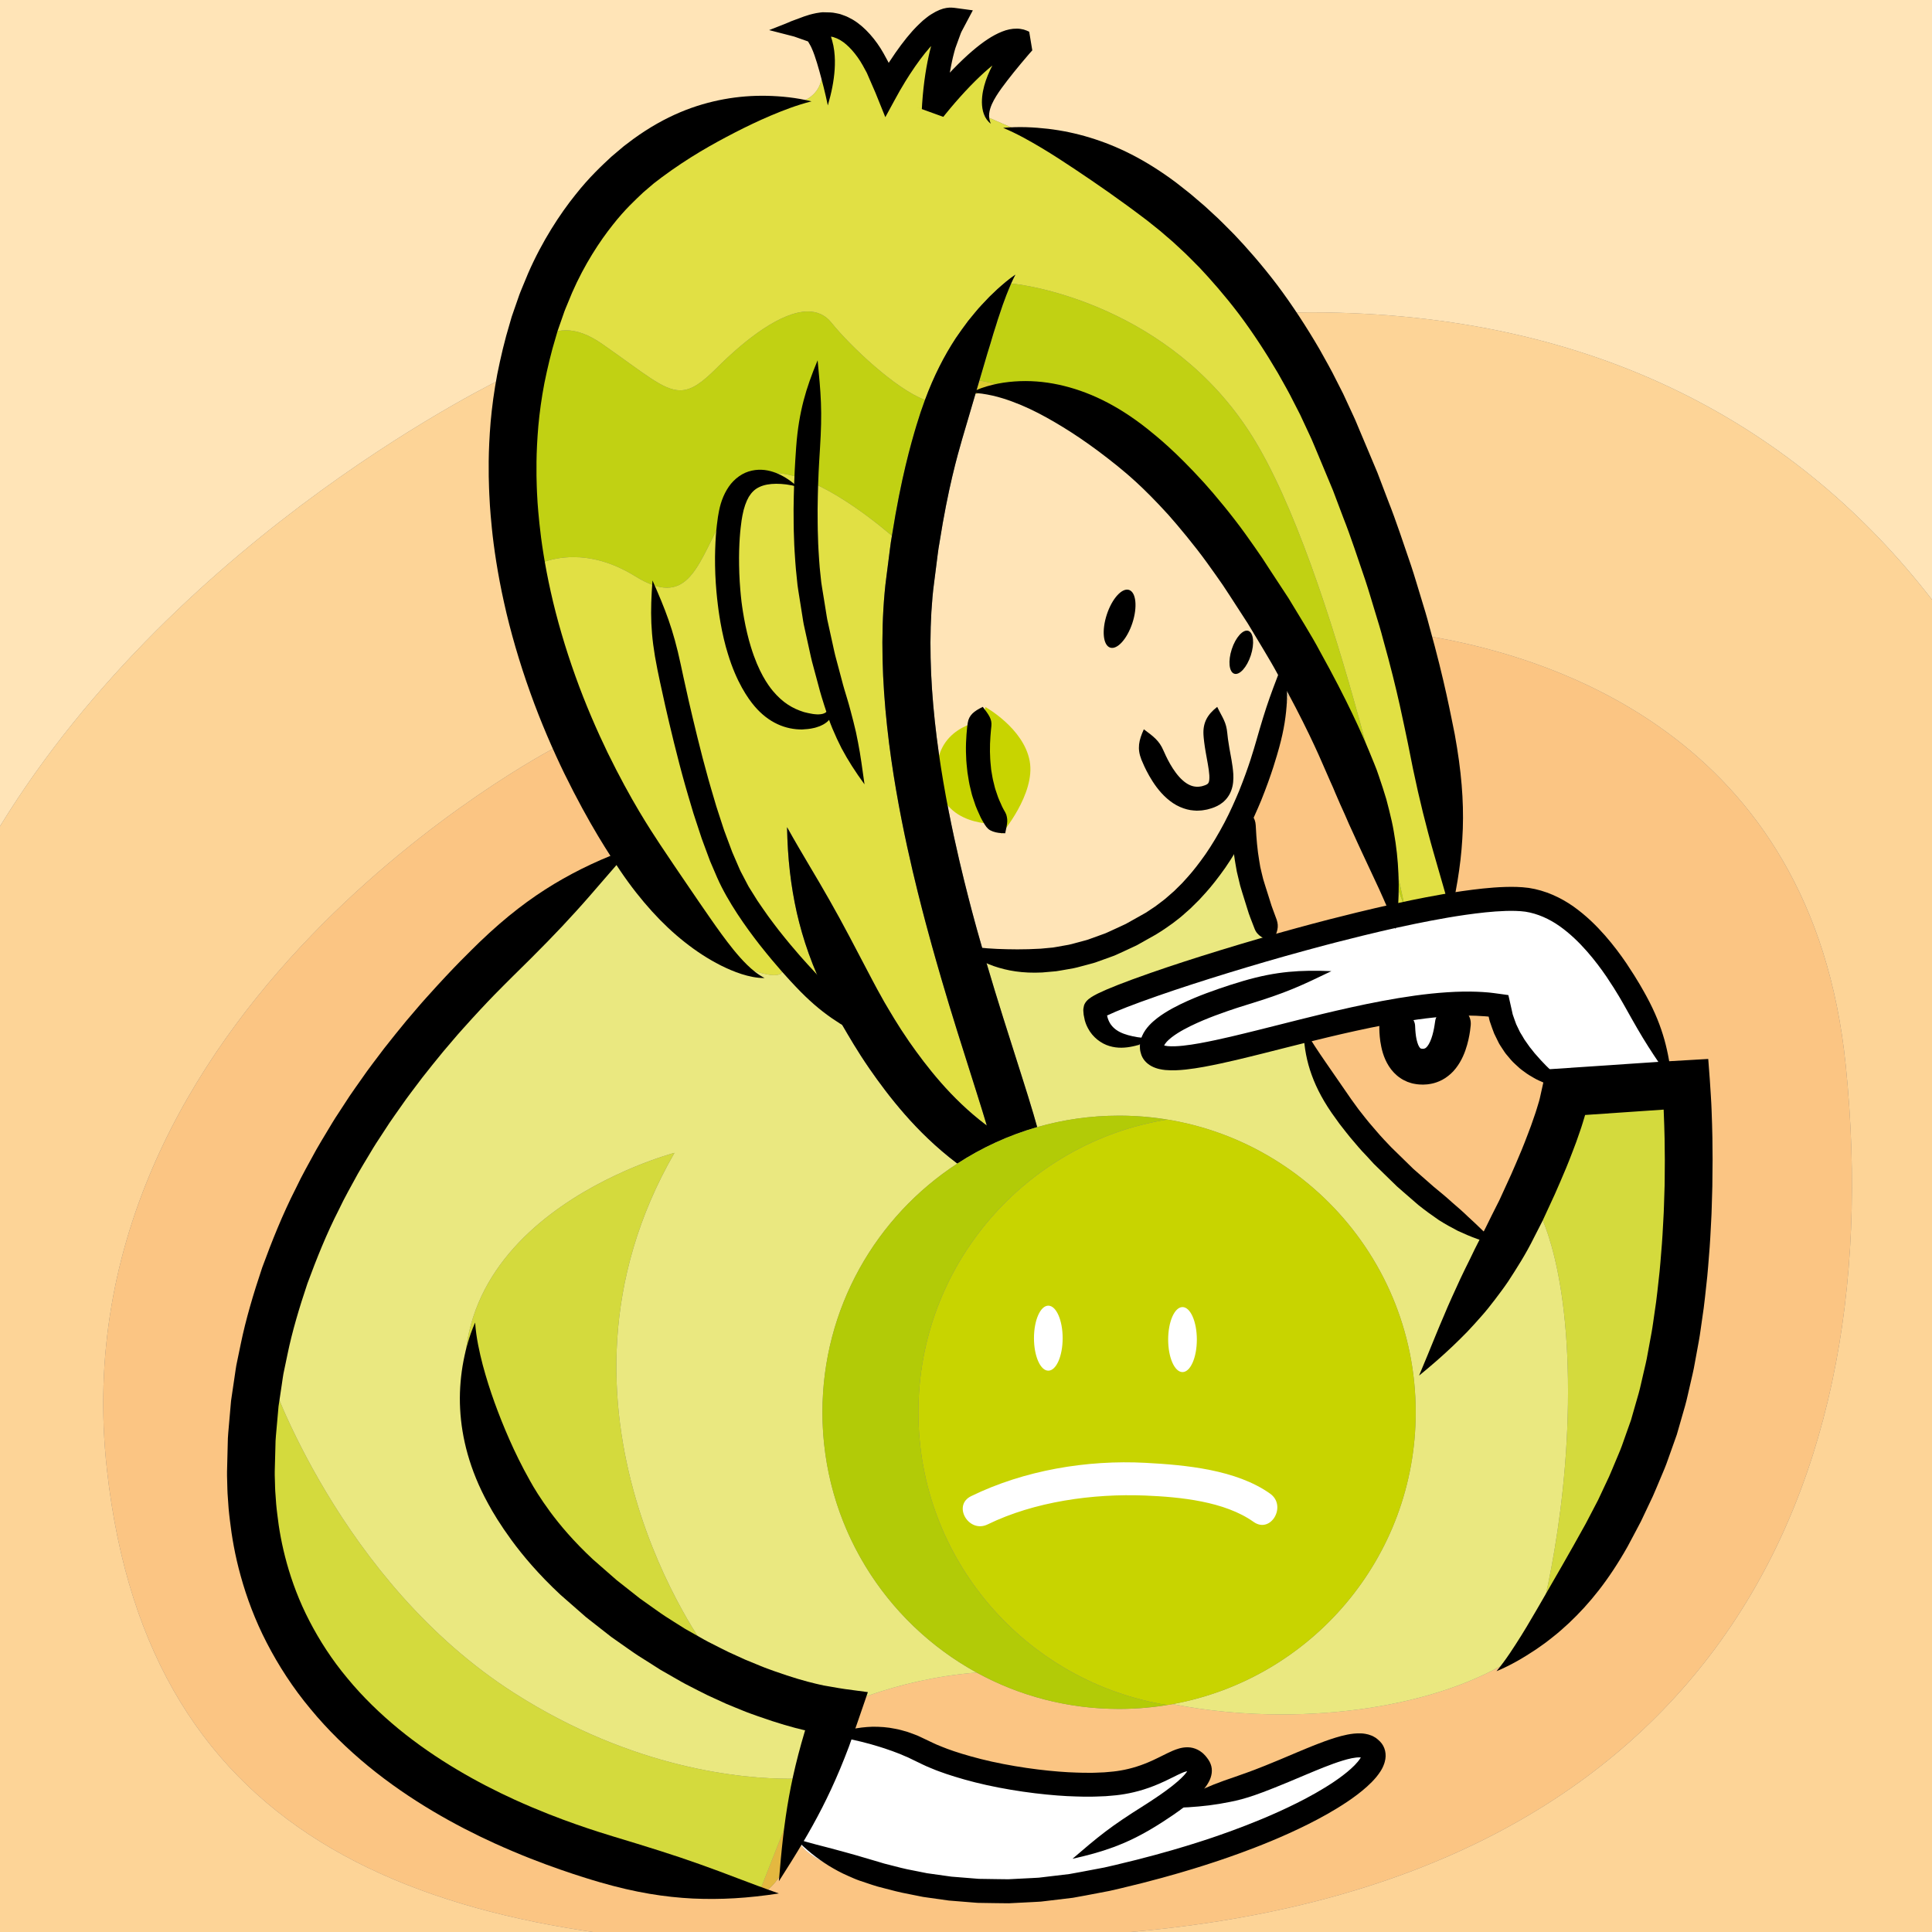 <?xml version="1.0" encoding="utf-8"?>
<!-- Generator: Adobe Illustrator 16.0.0, SVG Export Plug-In . SVG Version: 6.00 Build 0)  -->
<!DOCTYPE svg PUBLIC "-//W3C//DTD SVG 1.1//EN" "http://www.w3.org/Graphics/SVG/1.1/DTD/svg11.dtd">
<svg version="1.1" xmlns="http://www.w3.org/2000/svg" xmlns:xlink="http://www.w3.org/1999/xlink" x="0px" y="0px" width="640px"
	 height="640px" viewBox="0 0 640 640" enable-background="new 0 0 640 640" xml:space="preserve">
<rect x="0" y="0" width="640" height="640" fill="#808080" stroke="none"/>
<g id="fond">
</g>
<g id="couleurs">
</g>
<g id="traits">
	<g>
		<path fill="#FFE4B7" d="M331.71,129.212c-3.115,0-5.942,0.501-8.591,1.316c-1.336,4.54-2.773,9.426-4.38,14.884
			c-1.605,5.562-4.673,16.295-7.496,34.188c-0.528,2.777-0.801,5.752-1.222,8.812c-0.196,1.533-0.396,3.094-0.599,4.68
			c-0.217,1.603-0.395,3.172-0.529,4.76c-0.579,6.375-0.771,13.169-0.619,20.099c0.292,13.868,2.02,28.255,4.231,41.159
			c2.206,12.912,4.85,24.36,6.874,32.573c2.036,8.212,3.419,13.203,3.419,13.203s1.146,4.285,3.209,11.4
			c2.231,0.247,5.643,0.48,9.849,0.48c5.597,0,12.601-0.414,20.084-1.76c4.304-1.08,9.116-2.434,14.489-4.113
			c9.486-2.964,17.528-8.391,24.325-15.188c3.785-4.027,7.082-8.145,9.706-11.685c2.17-3.106,4.164-6.334,5.997-9.621
			c10.44-20.01,16.153-43.278,18.148-52.472c-7.52-13.946-16.608-28.605-27.511-43.034c-1.213-2.004-2.461-3.931-3.742-5.79
			c-1.625-1.813-3.268-3.553-4.924-5.21c-19.469-19.469-33.754-29.919-44.885-34.883c-1.578-0.657-3.13-1.264-4.638-1.82
			C338.751,129.793,335.064,129.212,331.71,129.212 M640,0H0v273.701c60.035-97.817,167.43-148.808,167.43-148.808
			c0.632-0.671,1.447-0.992,2.438-0.992c0.439,0,0.914,0.063,1.42,0.188c0.451-1.133,0.992-2.357,1.632-3.597
			c12.794-85.749,90.844-86.266,90.844-86.266c13.333-3.333,7.333-18,7.333-18s-4.666-7.333,4-7.333s19.334,21.333,19.334,21.333
			s4-6.667,6.666-10s10-8,10-8v20.667l12-12.667c0,0,6-2.667,11.334-2.667s-8.667,20.667-8.667,20.667s14.667,6,44,20
			c18.666,8.909,33.553,22.947,49.299,45.55c5.049-0.206,10.033-0.307,14.929-0.307c95.677,0,162.271,38.675,206.01,95.176V0"/>
		<path fill="#FDD497" d="M355.94,315.006c-7.483,1.346-14.487,1.76-20.084,1.76c-4.206,0-7.617-0.233-9.849-0.48
			c0.182,0.627,0.371,1.276,0.567,1.946c4.599-0.062,12.068-0.321,20.519-1.24C349.776,316.469,352.715,315.814,355.94,315.006
			 M428.606,221.927c-1.995,9.194-7.708,32.462-18.148,52.472c11.399-20.436,16.518-43.089,18.249-52.284
			C428.673,222.051,428.641,221.991,428.606,221.927 M433.99,103.47c-4.896,0-9.88,0.102-14.929,0.307
			c8.998,12.917,18.276,28.631,28.701,47.783c9.085,16.69,15.624,37.593,20.32,58.369c44.47,6.441,132.211,33.093,143.347,142.964
			c15,148-51,271-237,287.107c-35.488,3.073-69.155,4.974-100.524,4.974c-133.04,0-224.719-34.186-238.476-158.081
			c-17-153.107,148-239,148-239c0.793-0.61,1.992-0.896,3.553-0.896c0.542,0,1.131,0.035,1.758,0.103
			c-5.771-15.857-10.775-35.105-14.079-58.366c-0.153,0.102-0.231,0.159-0.231,0.159l-0.424-5.001
			c-0.912-7.081-1.667-14.516-2.243-22.332c-0.263-3.564-0.438-7.018-0.529-10.385l-1.804-21.282c0,0,0.553-2.526,1.857-5.804
			c-0.506-0.125-0.98-0.188-1.42-0.188c-0.99,0-1.806,0.321-2.438,0.992c0,0-107.395,50.991-167.43,148.808
			c-17.47,28.464-30.936,60.902-36.57,97.192c-22.931,147.675-82.818,335.755,277.056,335.755c32.473,0,68.301-1.527,107.944-4.755
			c479-39,366-139,361-289c-2.496-74.891-23.197-154.526-69.43-214.247C596.261,142.145,529.667,103.47,433.99,103.47"/>
		<path fill="#FBC583" d="M364.431,337.56L364.431,337.56c0,4,8.666,8,8.666,8l6.879,1.146
			C376.509,346.066,366.093,343.656,364.431,337.56 M494.43,332.893l-10,2c0,0-3,16-15,19c-0.801,0.2-1.537,0.293-2.219,0.293
			c-9.521,0-7.781-18.293-7.781-18.293s-43,9-58,13c-3.75,1-6.896,1.375-9.505,1.375c-6.341,0-9.514-2.214-10.49-3.056
			c0.836,0.767,3.165,2.766,6.329,4.348c0.387,0.193,1.111,0.281,2.104,0.281c9.265,0,41.896-7.614,41.896-7.614
			s21.333,33.333,36,48s30.667,19.333,30.667,19.333l20.666-48l29.712-4.61l-21.379,1.943c0,0-14-4-23-9
			S494.43,332.893,494.43,332.893 M384.826,325.428l-16.396,5.465c0,0-3.419,2.279-3.935,5.784
			C365.549,333.854,374.156,329.663,384.826,325.428 M256.107,311.715c-0.548,0-0.174,1.276,1.655,4.512
			c0.357,0.632,0.651,1.212,0.886,1.743c0.363-0.064,0.702-0.102,1.021-0.102c0.527,0,0.999,0.103,1.427,0.359
			c1.108,0.665,3.469,2.435,6.126,4.501C262.796,317.692,257.293,311.715,256.107,311.715 M394.755,295.705
			c-6.797,6.797-14.839,12.224-24.325,15.188c-5.373,1.679-10.186,3.033-14.489,4.113c-3.226,0.809-6.164,1.463-8.847,1.986
			c7.231-0.787,15.183-2.057,22.67-4.099C378.967,310.383,387.705,303.205,394.755,295.705 M468.083,209.929
			c10.123,44.786,11.68,88.964,11.68,88.964l-19.333,4c0,0-8.055-36.816-31.723-80.778c-1.731,9.195-6.85,31.849-18.249,52.284
			c-1.833,3.286-3.827,6.515-5.997,9.621c4.171-5.628,6.636-9.793,6.636-9.793l11.191,38.181c4.962-1.564,8.142-2.515,8.142-2.515
			s59-12,74-12s32,23,41,42c7.476,15.782,5.292,18.455,4.338,18.907l7.996-1.24c0,0,6.666,6.333,1.666,67.333
			c-2.215,27.026-12.479,53.27-23.225,74.116c-5.41,13.331-11.429,25.385-17.774,34.551c-16.001,23.112-55.11,34.37-93.827,34.37
			c-12.353,0-24.666-1.146-36.175-3.419c-5.664,1.032-11.493,1.577-17.451,1.594c-0.019,0-0.037,0-0.055,0c-0.026,0-0.05,0-0.076,0
			c-0.047,0-0.093,0-0.14,0l0,0c-17.099,0-33.177-4.366-47.181-12.046c-28.016,2.184-48.43,12.834-48.43,12.834l-8.74,22.225
			c1.728-0.084,2.76-0.19,3.013-0.218l3.061-13.007c0,0,5.078-1.953,12.793-1.953c4.629,0,10.207,0.703,16.207,2.953
			c16,6,40,14,40,14l32-1c0,0,11.021-6.612,16.059-6.612c0.84,0,1.513,0.184,1.941,0.612c0.68,0.68,1.205,0.897,1.611,0.897
			c0.363,0,0.631-0.173,0.829-0.347c0.197-0.173,0.325-0.346,0.408-0.346c0.151,0,0.151,0.578,0.151,2.795c0,6-4,10-4,10s16-2,27-7
			c9.166-4.167,26.666-13.194,33.402-13.194c1.348,0,2.264,0.361,2.598,1.194c2,5-21,42-101,47
			c-8.887,0.556-16.89,0.803-24.088,0.803c-57.596,0-63.912-15.803-63.912-15.803l1.25-5.312
			c-3.301,10.896-8.822,23.465-16.727,23.465c-0.498,0-1.006-0.05-1.523-0.153c-3.409-0.682-10.85-2.346-20.697-5.037
			C180.908,614.48,87.616,586.333,81.097,495.56c-8.505-118.406,119.721-209.851,124.529-213.236
			c-5.8-9.276-11.658-20.859-16.886-35.224c-0.627-0.068-1.216-0.103-1.758-0.103c-1.561,0-2.76,0.286-3.553,0.896
			c0,0-165,85.893-148,239c13.757,123.896,105.436,158.081,238.476,158.081c31.369,0,65.036-1.9,100.524-4.974
			c186-16.107,252-139.107,237-287.107C600.294,243.022,512.553,216.37,468.083,209.929"/>
		<path fill="#EAE880" d="M223.43,381.893L223.43,381.893L223.43,381.893c-49,85,11,165,11,165s-59.7-13.381-77-70
			C135.43,404.893,223.43,381.893,223.43,381.893 M205.626,282.324c-4.809,3.385-133.034,94.83-124.529,213.236
			c6.52,90.772,99.812,118.92,145.636,127.296c-33.48-9.152-94.804-30.191-120.303-64.963c-33-45-17-102-17-102s23,68,81,105
			c39.528,25.217,75.638,28.337,91.082,28.337c1.959,0,3.586-0.051,4.845-0.112l8.74-22.225c0,0,20.414-10.65,48.43-12.834
			c-30.444-16.696-51.086-49.049-51.086-86.22l0,0l0,0c0-34.52,17.798-64.881,44.718-82.409c-0.128-0.086-0.256-0.172-0.384-0.258
			c-6.632-5.044-12.3-10.603-17.031-16.009c-4.739-5.409-8.598-10.644-11.741-15.186c-4.128-5.995-6.768-10.646-8.832-14.158
			c-1.98-3.555-3.311-6.015-4.266-7.912c-0.177-0.345-0.352-0.688-0.523-1.03l-1.285-1.317c0,0-2.651-3.167-5.873-6.832
			c-2.657-2.066-5.018-3.836-6.126-4.501c-0.428-0.256-0.899-0.359-1.427-0.359c-0.319,0-0.658,0.038-1.021,0.102
			c1.666,3.765,0.379,5.072-2.219,5.072c-5.927,0-18.667-6.815-18.667-6.815l0,0l0,0
			C237.763,316.227,221.931,308.404,205.626,282.324 M411.097,274.227c0,0-2.465,4.165-6.636,9.793
			c-2.624,3.541-5.921,7.658-9.706,11.685c-7.05,7.5-15.788,14.678-24.991,17.188c-7.487,2.042-15.438,3.312-22.67,4.099
			c-8.45,0.919-15.92,1.179-20.519,1.24c0.204,0.7,0.417,1.423,0.637,2.168c2.799,9.56,6.94,22.621,11.571,37.104
			c0.572,1.82,1.15,3.662,1.734,5.518c0.593,1.953,1.191,3.921,1.793,5.9c0.432,1.473,0.861,2.959,1.268,4.443
			c8.617-2.471,17.719-3.793,27.129-3.793c0.047,0,0.094,0,0.141,0c0.022,0,0.049,0,0.072,0c0.02,0,0.04,0,0.06,0
			c0.036,0,0.07,0.001,0.107,0.001c0,0,0.001,0,0.002,0c54.094,0.203,97.884,44.119,97.884,98.266
			c0,48.218-34.735,88.326-80.544,96.672c11.509,2.273,23.822,3.419,36.175,3.419c38.717,0,77.826-11.258,93.827-34.37
			c6.346-9.166,12.364-21.22,17.774-34.551c-13.508,26.205-27.775,43.884-27.775,43.884s11-36,11-82s-11-62-11-62l10.667-35.333
			l-20.666,48c0,0-16-4.666-30.667-19.333s-36-48-36-48s-32.632,7.614-41.896,7.614c-0.992,0-1.717-0.088-2.104-0.281
			c-3.164-1.582-5.493-3.581-6.329-4.348c-0.229-0.197-0.338-0.319-0.338-0.319l0,0c0,0-0.417-0.057-1.121-0.187l-6.879-1.146
			c0,0-8.666-4-8.666-8l0,0l0,0c-0.075-0.276-0.052-0.571,0.065-0.883c0.516-3.505,3.935-5.784,3.935-5.784l16.396-5.465
			c12.642-5.018,28.176-10.094,37.462-13.021L411.097,274.227"/>
		<path fill="#C8D400" d="M326.43,234.226c0,0,12.667,7,14.667,17.889s-9.334,24.111-9.334,24.111S321.097,257.56,326.43,234.226z"
			/>
		<path fill="#C8D400" d="M325.097,238.893c0,0-16,2-14.667,18.667s20,15.333,20,15.333L325.097,238.893"/>
		<path fill="#E1E044" d="M326.912,372.917l-0.002,0.001l0.024,0.074C326.927,372.966,326.92,372.941,326.912,372.917
			 M256.253,156.675c-4.304-0.001-8.08,1.495-10.823,5.218c-11.149,15.131-13.421,32.801-24.49,32.801
			c-2.83,0-6.234-1.154-10.51-3.801c-7.8-4.828-14.772-6.346-20.455-6.346c-8.514,0-14.134,3.404-15.313,4.187
			c3.304,23.261,8.308,42.509,14.079,58.366c5.228,14.364,11.086,25.948,16.886,35.224c16.305,26.081,32.137,33.903,32.137,33.903
			l0,0l0,0c0,0,12.74,6.815,18.667,6.815c2.598,0,3.885-1.308,2.219-5.072c-0.234-0.531-0.528-1.111-0.886-1.743
			c-1.829-3.235-2.203-4.512-1.655-4.512c1.186,0,6.688,5.977,11.115,11.013c3.222,3.665,5.873,6.832,5.873,6.832l1.285,1.317
			c-5.393-10.714-8.405-19.748-10.424-28.512c-2.022-9.056-3.025-17.887-3.239-28.357c5.079,9.121,9.681,16.404,14.064,24.197
			c4.437,7.761,8.681,16.01,14.141,26.402c0.911,1.77,2.169,4.054,4.021,7.354c1.927,3.245,4.389,7.563,8.164,13.025
			c2.876,4.131,6.377,8.862,10.58,13.652c4.193,4.793,9.129,9.602,14.699,13.841c0.166,0.12,0.334,0.24,0.502,0.362
			c-0.521-1.716-1.039-3.422-1.553-5.114c-0.572-1.828-1.14-3.641-1.701-5.434c-4.581-14.385-8.782-27.698-11.611-37.422
			c-2.854-9.725-4.479-15.846-4.479-15.846s-1.424-5.099-3.531-13.539c-2.094-8.441-4.841-20.241-7.158-33.697
			c-2.32-13.448-4.17-28.577-4.496-43.486c-0.167-7.45,0.035-14.838,0.675-21.879c0.15-1.769,0.347-3.502,0.568-5.145
			c0.213-1.661,0.423-3.297,0.628-4.903c0.425-3.083,0.712-6.069,1.226-8.897C286.938,170.251,269.215,156.677,256.253,156.675
			 M171.233,151.175c0.092,3.368,0.267,6.821,0.529,10.385c0.576,7.816,1.331,15.251,2.243,22.332L171.233,151.175 M342.907,131.19
			c1.508,0.556,3.06,1.163,4.638,1.82C345.936,132.292,344.391,131.689,342.907,131.19 M275.096,8.893c-8.666,0-4,7.333-4,7.333
			s6,14.667-7.333,18c0,0-78.05,0.517-90.844,86.266c2.776-5.384,7.404-11.079,14.559-11.079c3.393,0,7.352,1.28,11.952,4.48
			c14.01,9.746,20.229,15.412,25.889,15.412c3.631,0,7.03-2.331,12.111-7.412c9.628-9.628,21.45-18.708,30.186-18.708
			c3.059,0,5.739,1.113,7.814,3.708c6.067,7.585,21.341,22.073,30.981,25.575c2.968-7.987,6.342-14.557,10.219-20.474
			c1.348-1.951,2.684-3.854,4.097-5.705c0.741-0.904,1.482-1.809,2.229-2.717c0.742-0.903,1.507-1.794,2.334-2.659
			c0.813-0.87,1.625-1.743,2.469-2.604c0.874-0.835,1.758-1.679,2.654-2.536c1.857-1.647,3.765-3.326,5.948-4.79
			c-0.524,0.978-0.988,1.959-1.417,2.936c6.06,0.466,52.516,7.591,79.486,49.974c28,44,51,157,51,157s-29.466-84.716-68.076-127.79
			c1.281,1.859,2.529,3.786,3.742,5.79c10.902,14.429,19.991,29.088,27.511,43.034c0.034,0.063,0.066,0.124,0.101,0.188
			c23.668,43.961,31.723,80.778,31.723,80.778l19.333-4c0,0-1.557-44.179-11.68-88.964c-4.696-20.776-11.235-41.679-20.32-58.369
			c-10.425-19.152-19.703-34.866-28.701-47.783c-15.746-22.604-30.633-36.642-49.299-45.55c-29.333-14-44-20-44-20
			s14.001-20.667,8.667-20.667s-11.334,2.667-11.334,2.667l-12,12.667V12.227c0,0-7.334,4.667-10,8s-6.666,10-6.666,10
			S283.762,8.893,275.096,8.893"/>
		<path fill="#FFFFFF" d="M285.223,573.94c-7.715,0-12.793,1.953-12.793,1.953l-3.061,13.007c0.04-0.005,0.061-0.007,0.061-0.007
			l0,0l0,0c0,0-1.226,7.354-3.75,15.688l-1.25,5.312c0,0,6.316,15.803,63.912,15.803c7.198,0,15.201-0.247,24.088-0.803
			c80-5,103-42,101-47c-0.334-0.833-1.25-1.194-2.598-1.194c-6.736,0-24.236,9.027-33.402,13.194c-11,5-27,7-27,7s4-4,4-10
			c0-2.217,0-2.795-0.151-2.795c-0.083,0-0.211,0.173-0.408,0.346c-0.198,0.174-0.466,0.347-0.829,0.347
			c-0.406,0-0.932-0.218-1.611-0.897c-0.429-0.429-1.102-0.612-1.941-0.612c-5.038,0-16.059,6.612-16.059,6.612l-32,1
			c0,0-24-8-40-14C295.43,574.643,289.852,573.94,285.223,573.94"/>
		<path fill="#FFFFFF" d="M504.43,297.893c-15,0-74,12-74,12s-3.18,0.951-8.142,2.515c-9.286,2.927-24.82,8.003-37.462,13.021
			c-10.67,4.234-19.277,8.426-20.33,11.249c-0.117,0.312-0.141,0.606-0.065,0.883l0,0c1.662,6.096,12.078,8.506,15.545,9.146
			c0.704,0.13,1.121,0.187,1.121,0.187l0,0l0,0c0,0,0.108,0.122,0.338,0.319c0.977,0.842,4.149,3.056,10.49,3.056
			c2.609,0,5.755-0.375,9.505-1.375c15-4,58-13,58-13s-1.74,18.293,7.781,18.293c0.682,0,1.418-0.093,2.219-0.293c12-3,15-19,15-19
			l10-2c0,0,1,14,10,19s23,9,23,9l21.379-1.943l0.959-0.149c0.954-0.452,3.138-3.125-4.338-18.907
			C536.43,320.893,519.43,297.893,504.43,297.893"/>
		<path fill="#DECD30" d="M172.919,120.492c-0.64,1.24-1.181,2.464-1.632,3.597c0.351,0.087,0.716,0.202,1.098,0.347
			C172.548,123.104,172.726,121.786,172.919,120.492"/>
		<path fill="#DCC029" d="M171.287,124.089c-1.305,3.277-1.857,5.804-1.857,5.804l1.804,21.282
			c-0.266-9.693,0.155-18.585,1.151-26.738C172.003,124.292,171.638,124.176,171.287,124.089"/>
		<path fill="#DCC029" d="M174.006,183.892l0.424,5.001c0,0,0.078-0.058,0.231-0.159
			C174.435,187.14,174.216,185.524,174.006,183.892"/>
		<path fill="#C1D113" d="M267.615,103.186c-8.735,0-20.558,9.08-30.186,18.708c-5.081,5.082-8.48,7.412-12.111,7.412
			c-5.659,0-11.879-5.666-25.889-15.412c-4.601-3.2-8.56-4.48-11.952-4.48c-7.154,0-11.782,5.695-14.559,11.079
			c-0.193,1.294-0.371,2.611-0.534,3.944c-0.996,8.153-1.417,17.045-1.151,26.738l2.772,32.717c0.21,1.632,0.429,3.248,0.655,4.842
			c1.18-0.783,6.8-4.188,15.313-4.187c5.683,0,12.655,1.518,20.455,6.346c4.275,2.647,7.68,3.801,10.51,3.801
			c11.069,0,13.341-17.669,24.49-32.801c2.743-3.723,6.52-5.219,10.823-5.218c12.962,0.002,30.686,13.576,39.204,20.806
			c0.021-0.116,0.043-0.231,0.064-0.346c2.981-18.806,6.278-30.255,8.057-36.188c0.901-3.002,1.845-5.82,2.833-8.48
			c-9.641-3.501-24.914-17.99-30.981-25.575C273.354,104.299,270.674,103.186,267.615,103.186"/>
		<path fill="#DECD30" d="M347.545,133.01c11.131,4.963,25.416,15.414,44.885,34.883c1.656,1.657,3.299,3.396,4.924,5.21
			C382.526,151.592,363.451,139.634,347.545,133.01 M324.442,126.03c-0.431,1.466-0.871,2.962-1.323,4.499
			c2.648-0.815,5.476-1.317,8.591-1.316c3.354,0,7.041,0.581,11.197,1.979C335.561,128.481,329.129,126.92,324.442,126.03"/>
		<path fill="#C1D113" d="M334.943,93.919c-0.576,1.314-1.088,2.617-1.596,3.881c-0.411,1.115-0.816,2.213-1.218,3.299
			c-0.367,1.092-0.731,2.172-1.092,3.244c-0.376,1.053-0.705,2.121-1.026,3.184c-0.333,1.05-0.665,2.094-0.997,3.138
			c-0.622,2.105-1.227,4.204-1.899,6.282c-0.866,2.944-1.748,5.942-2.673,9.083c4.687,0.891,11.118,2.451,18.465,5.161
			c1.483,0.499,3.028,1.102,4.638,1.82c15.906,6.624,34.981,18.582,49.809,40.093c38.61,43.074,68.076,127.79,68.076,127.79
			s-23-113-51-157C387.459,101.51,341.003,94.385,334.943,93.919"/>
		<path fill="#E4B840" d="M269.369,588.9c-0.253,0.027-1.285,0.134-3.013,0.218l-14.593,37.109c0,0-9.94-0.613-25.031-3.371
			c9.848,2.691,17.288,4.355,20.697,5.037c0.518,0.104,1.025,0.153,1.523,0.153c7.904,0,13.426-12.569,16.727-23.465L269.369,588.9"
			/>
		<path fill="#D4DA3D" d="M89.43,455.893c0,0-16,57,17,102c25.499,34.771,86.822,55.811,120.303,64.963
			c15.091,2.758,25.031,3.371,25.031,3.371l14.593-37.109c-1.259,0.062-2.886,0.112-4.845,0.112
			c-15.444,0-51.554-3.12-91.082-28.337C112.43,523.893,89.43,455.893,89.43,455.893"/>
		<path fill="#EAE880" d="M269.43,588.893c0,0-0.021,0.002-0.061,0.007l-3.689,15.682
			C268.204,596.248,269.43,588.893,269.43,588.893"/>
		<path fill="#D4DA3D" d="M223.43,381.893c0,0-88,23-66,95c17.3,56.619,77,70,77,70S174.43,466.893,223.43,381.893"/>
		<path fill="#E4B840" d="M557.764,357.56l-7.996,1.24l0,0L557.764,357.56c0,0,2.667,5.333,3.333,35.333
			c0.49,22.068-9.842,69.028-24.892,106.116c10.745-20.847,21.01-47.09,23.225-74.116C564.43,363.893,557.764,357.56,557.764,357.56
			"/>
		<path fill="#D4DA3D" d="M557.764,357.56l-7.996,1.24c-0.194,0.093-0.338,0.093-0.338,0.093l-0.621,0.057l-29.712,4.61
			l-10.667,35.333c0,0,11,16,11,62s-11,82-11,82s14.268-17.679,27.775-43.884c15.05-37.088,25.382-84.048,24.892-106.116
			C560.431,362.893,557.764,357.56,557.764,357.56"/>
		<path fill="#EAE880" d="M549.768,358.8l-0.959,0.149l0.621-0.057C549.43,358.893,549.573,358.893,549.768,358.8L549.768,358.8"/>
		<path d="M274.227,34.927c1.227-4.21,1.994-7.975,2.266-11.919c0.123-1.976,0.13-3.998-0.15-6.19
			c-0.129-1.094-0.358-2.239-0.698-3.446c-0.095-0.304-0.19-0.61-0.287-0.919l-0.043-0.221c-0.011-0.099,0.03-0.075,0.043-0.102
			l0.157,0.017l0.01,0.014l-0.011,0.012c-0.05-0.008,0.114,0.028,0.224,0.051c0.116,0.024,0.235,0.048,0.355,0.073
			c0.235,0.09,0.479,0.182,0.73,0.278c0.517,0.137,1.027,0.492,1.602,0.765c2.42,1.424,5.305,4.594,7.391,8.35
			c0.257,0.472,0.513,0.942,0.766,1.406l0.379,0.692c0.068,0.13,0.114,0.196,0.199,0.376l0.327,0.753
			c0.868,2,1.709,3.939,2.507,5.779c0.792,1.961,1.542,3.816,2.232,5.525c0.345,0.855,0.676,1.674,0.989,2.451l0.058,0.144
			l0.076-0.133l0.151-0.278c0.101-0.186,0.2-0.369,0.299-0.549c0.197-0.363,0.39-0.716,0.575-1.057
			c1.272-2.322,2.508-4.642,3.71-6.757c1.172-2.063,2.566-4.258,3.288-5.379c1.177-1.808,2.335-3.481,3.463-4.997
			c1.13-1.514,2.228-2.874,3.276-4.05l0.373-0.408l-0.007,0.006l-0.004,0.003l-0.005,0.001v-0.012l-0.002,0.001l-0.003-0.006
			l0.006-0.027c-0.047,0.178-0.095,0.363-0.146,0.555c-0.113,0.441-0.234,0.913-0.363,1.415c-0.212,1.002-0.5,2.123-0.719,3.354
			c-0.492,2.462-0.943,5.362-1.312,8.648c-0.174,1.645-0.342,3.381-0.46,5.227c-0.026,0.467-0.054,0.94-0.081,1.418l-0.008,0.19
			l-0.005,0.1l-0.002,0.05c-6.356-2.295,8.658,3.143,7.114,2.578l0.006-0.007l0.011-0.014l0.193-0.246l0.414-0.519
			c0.572-0.696,1.157-1.408,1.754-2.134l0.001,0c1.945-2.321,4.237-4.896,6.467-7.208c2.23-2.31,4.398-4.354,6.017-5.725
			c2.963-2.559,5.628-4.266,7.472-4.986c0.927-0.386,1.582-0.464,1.903-0.453c0.2-0.03,0.246,0.039,0.335,0.021l0.126,0.033
			c-0.667-4.024-0.713-4.3-1.023-6.174c-0.902,0.995-1.08,1.223-1.301,1.477c-4.088,4.868-6.66,9.24-8.284,13.869
			c-0.78,2.319-1.324,4.724-1.309,7.299c0.023,1.283,0.193,2.609,0.66,3.872c0.457,1.26,1.264,2.421,2.325,3.19
			c-0.574-1.186-0.688-2.38-0.562-3.456c0.127-1.083,0.466-2.075,0.871-3.017c0.841-1.883,1.978-3.576,3.196-5.289
			c2.484-3.396,5.334-6.932,9.098-11.32c0.183-0.207,0.384-0.433,1.102-1.242c-0.311-1.875-0.356-2.15-1.023-6.175
			c-0.503-0.228-1.113-0.519-1.807-0.712c-0.687-0.153-1.501-0.329-2.287-0.303c-1.634-0.033-3.325,0.343-4.909,0.983
			c-3.213,1.278-6.381,3.459-9.75,6.332c-1.837,1.552-4.197,3.78-6.58,6.25c-2.381,2.471-4.786,5.179-6.833,7.627v0
			c-0.632,0.771-1.252,1.527-1.859,2.266l-0.45,0.565l-0.23,0.294l-0.016,0.021l-0.008,0.01c-1.552-0.553,13.469,4.868,7.111,2.568
			l0.001-0.035l0.003-0.071l0.007-0.15c0.023-0.429,0.048-0.854,0.071-1.273c0.106-1.698,0.263-3.329,0.422-4.863
			c0.341-3.068,0.755-5.762,1.2-8.003c0.197-1.131,0.456-2.126,0.644-3.036c0.113-0.444,0.221-0.862,0.32-1.254
			c0.06-0.224,0.116-0.441,0.172-0.649c0.112-0.396,0.221-0.776,0.325-1.142c0.511-1.468,0.985-2.694,1.335-3.66
			c0.178-0.483,0.332-0.901,0.462-1.253c0.091-0.321,0.354-0.729,0.47-0.975c0.948-1.791,1.788-3.377,2.532-4.781
			c0.19-0.356,0.374-0.701,0.552-1.034c0.091-0.168,0.18-0.334,0.268-0.497c0.081-0.157,0.227-0.375,0.094-0.32
			c-0.268-0.036-0.518-0.07-0.75-0.101c-0.7-0.094-1.192-0.16-1.537-0.207c-0.429-0.058-0.491-0.066-0.491-0.066
			s-0.94-0.127-2.71-0.368c-1.746-0.22-4.095-0.563-8.221,2.065c-0.509,0.33-1.029,0.641-1.574,1.119
			c-0.539,0.462-1.107,0.843-1.661,1.402c-0.556,0.538-1.137,1.057-1.709,1.646c-0.284,0.299-0.571,0.602-0.861,0.908
			c-0.16,0.175-0.323,0.351-0.486,0.53c-1.235,1.381-2.472,2.913-3.72,4.581c-1.246,1.669-2.499,3.476-3.762,5.412
			c-0.495,0.76-0.314,0.487-0.344,0.528l0.01-0.021l0.013,0.007c-0.042-0.092-0.088-0.189-0.134-0.29
			c-0.507-0.932-1.028-1.892-1.557-2.864c-2.452-4.378-6.149-8.789-10.234-11.195c-0.978-0.509-1.851-1.037-2.801-1.34
			c-0.463-0.166-0.909-0.327-1.341-0.482c-0.227-0.053-0.448-0.104-0.666-0.156c-0.226-0.051-0.391-0.094-0.764-0.155
			c-1.301-0.306-2.479-0.247-3.582-0.286c-1.14-0.105-2.019,0.167-2.906,0.266c-3.386,0.671-5.185,1.592-6.877,2.159
			c-0.395,0.147-0.786,0.292-1.174,0.437l-0.576,0.216c-0.146,0.054-0.054,0.021-0.058,0.023l0.047-0.014
			c0.055-0.016,0.168-0.052,0.068-0.009l-0.074,0.038l-0.04,0.021l-0.146,0.06c-0.618,0.254-1.219,0.5-1.799,0.738
			c-1.729,0.679-3.398,1.334-4.996,1.961c2.05,0.527,4.09,1.052,6.12,1.575l1.512,0.389l0.685,0.18l0.264,0.093l1.049,0.369
			c0.692,0.245,1.382,0.488,2.068,0.73l1.02,0.361c0.229,0.062,0.196,0.113,0.236,0.167l0.091,0.16
			c0.24,0.419,0.479,0.835,0.715,1.248l0.277,0.578c0.356,0.791,0.696,1.615,0.988,2.474c0.606,1.701,1.109,3.449,1.606,5.207
			C272.389,27.035,273.341,30.646,274.227,34.927z"/>
		<path d="M332.308,42.357c4.812,2.006,8.882,4.374,12.746,6.658c3.852,2.311,7.445,4.656,11.07,7.075
			c7.242,4.844,14.661,9.938,23.819,16.901c0.762,0.609,1.644,1.314,2.697,2.157c0.527,0.422,1.098,0.879,1.717,1.376
			c0.603,0.52,1.254,1.081,1.96,1.689s1.468,1.264,2.291,1.973c0.797,0.74,1.653,1.536,2.576,2.393
			c1.879,1.676,3.866,3.77,6.21,6.108c3.611,3.834,8.302,9.146,12.949,15.26c4.623,6.134,9.143,13.083,13.002,19.67
			c1.865,3.335,3.697,6.495,5.167,9.499c0.762,1.486,1.486,2.9,2.166,4.225c0.63,1.352,1.217,2.613,1.754,3.765
			c1.059,2.322,1.978,4.139,2.517,5.506c0.564,1.338,0.877,2.08,0.877,2.08s1.04,2.489,2.745,6.567
			c0.85,2.04,1.866,4.477,3.001,7.199c1.041,2.758,2.191,5.805,3.407,9.027c2.541,6.406,4.878,13.673,7.282,20.677
			c1.176,3.511,2.161,7.02,3.192,10.329c1.015,3.314,1.988,6.455,2.728,9.348c4.938,17.583,6.959,28.7,8.214,34.454
			c2.244,11.7,4.353,20.797,6.659,29.458c1.127,4.331,2.381,8.549,3.635,12.94c1.273,4.396,2.634,8.947,3.861,14.021
			c1.297-5.071,2.167-9.846,2.817-14.475c0.67-4.638,1.035-9.143,1.211-13.777c0.302-9.26-0.454-18.99-2.665-31.164
			c-1.238-5.979-3.311-17.527-8.4-35.716c-0.762-2.996-1.762-6.243-2.81-9.669c-1.064-3.42-2.089-7.048-3.306-10.673
			c-2.488-7.232-4.923-14.733-7.557-21.338c-1.265-3.322-2.46-6.463-3.543-9.307c-1.178-2.804-2.232-5.315-3.115-7.417
			c-1.771-4.2-2.854-6.763-2.854-6.763s-0.32-0.767-0.898-2.148c-0.539-1.381-1.531-3.381-2.646-5.842
			c-0.569-1.231-1.193-2.577-1.861-4.021c-0.723-1.421-1.493-2.938-2.304-4.531c-1.566-3.212-3.522-6.622-5.523-10.208
			c-4.137-7.102-9.015-14.627-14.044-21.306c-5.055-6.661-10.197-12.479-14.187-16.668c-2.577-2.576-4.772-4.864-6.849-6.716
			c-1.021-0.942-1.969-1.817-2.851-2.63c-0.912-0.782-1.756-1.505-2.539-2.176c-0.784-0.669-1.508-1.286-2.178-1.857
			c-0.689-0.548-1.323-1.051-1.909-1.517c-1.178-0.925-2.161-1.698-3.012-2.366c-10.248-7.643-19.435-12.087-28.525-14.855
			c-4.549-1.382-9.092-2.339-13.821-2.902C342.46,42.134,337.533,41.87,332.308,42.357z"/>
		<path d="M268.823,33.575c-5.097-1.249-10.01-1.723-14.779-1.837c-4.778-0.095-9.448,0.264-14.185,1.125
			c-9.44,1.739-19.347,5.416-30.026,13.154c-0.891,0.672-1.921,1.449-3.153,2.379c-1.179,0.997-2.551,2.157-4.176,3.532
			c-3.103,2.898-7.246,6.696-11.9,12.602c-5.058,6.278-11.036,15.386-15.645,25.979c-0.552,1.331-1.107,2.673-1.668,4.025
			c-0.556,1.354-1.145,2.708-1.599,4.107c-0.485,1.391-0.973,2.788-1.46,4.187l-0.726,2.102l-0.615,2.128
			c-1.73,5.667-3.045,11.358-4.162,16.892c-1.056,5.554-1.766,10.91-2.199,15.802c-0.409,4.894-0.603,9.32-0.641,13.04
			c-0.042,3.72,0.032,6.733,0.111,8.816c0.025,1.042,0.07,1.85,0.103,2.398c0.03,0.548,0.047,0.837,0.047,0.837
			s0.053,0.965,0.148,2.721c0.137,1.751,0.301,4.296,0.639,7.438c0.631,6.29,1.89,14.982,4.021,24.553
			c2.106,9.578,5.146,20.003,8.696,29.883c3.529,9.892,7.611,19.213,11.307,26.824c8.42,17.171,15.067,27.054,18.517,32.204
			c3.52,5.198,7.027,9.606,10.543,13.482c3.519,3.874,7.074,7.204,10.812,10.153c3.728,2.949,7.644,5.534,11.967,7.724
			c2.171,1.082,4.44,2.069,6.858,2.847c2.408,0.766,5.01,1.345,7.631,1.313c-2.325-1.205-4.157-2.775-5.825-4.391
			c-1.659-1.626-3.128-3.326-4.521-5.028c-2.771-3.431-5.229-6.895-7.72-10.471c-2.491-3.569-5.005-7.256-7.726-11.257
			c-2.717-4.002-5.664-8.302-8.904-13.193c-3.169-4.837-9.386-14.13-17.314-30.331c-3.473-7.18-7.322-15.968-10.644-25.261
			c-3.343-9.283-6.203-19.043-8.18-27.958c-2-8.912-3.181-16.952-3.774-22.745c-0.319-2.896-0.474-5.232-0.605-6.842
			c-0.092-1.61-0.142-2.496-0.142-2.496s-0.014-0.265-0.041-0.767c-0.028-0.503-0.068-1.244-0.088-2.197
			c-0.068-1.906-0.129-4.662-0.083-8.051c0.041-3.39,0.229-7.409,0.605-11.836c0.401-4.425,1.052-9.249,2.007-14.229
			c1.017-4.974,2.228-10.199,3.785-15.266l0.552-1.916l0.652-1.873c0.436-1.247,0.871-2.492,1.304-3.731
			c0.402-1.255,0.929-2.443,1.421-3.639c0.494-1.194,0.984-2.381,1.471-3.556c4.062-9.325,9.209-17.125,13.496-22.494
			c3.953-5.047,7.456-8.24,10.062-10.711c1.366-1.168,2.52-2.153,3.511-3c1.035-0.792,1.9-1.454,2.648-2.026
			c8.938-6.605,16.626-10.902,24.255-14.845c3.823-1.96,7.659-3.806,11.776-5.557C259.391,36.589,263.769,34.854,268.823,33.575z"/>
		<path d="M216.145,192.289c-0.752,10.43-0.795,17.507,1.625,29.464c0.412,2.025,1.093,5.319,2.622,12.144
			c1.454,6.395,4.003,17.149,6.583,26.239c0.629,2.275,1.304,4.439,1.881,6.418c0.294,0.989,0.573,1.93,0.835,2.812
			c0.286,0.878,0.554,1.696,0.798,2.444c0.983,2.991,1.597,4.854,1.597,4.854s0.129,0.39,0.364,1.099
			c0.26,0.705,0.637,1.728,1.104,2.999c0.472,1.27,1.035,2.787,1.664,4.481c0.721,1.68,1.519,3.537,2.361,5.5
			c3.571,8.087,9.558,16.469,14.078,22.253c5.89,7.45,9.911,11.702,12.006,13.92c4.247,4.485,7.948,7.628,11.728,10.267
			c3.782,2.629,7.619,4.809,12.342,7.064c-3.106-4.196-5.567-7.758-8.368-11.287c-2.791-3.534-5.875-7.072-9.934-11.446
			c-2.001-2.161-5.878-6.29-11.501-13.414c-1.09-1.371-2.203-2.936-3.426-4.554c-1.192-1.636-2.358-3.408-3.593-5.179
			c-0.568-0.91-1.142-1.828-1.714-2.745c-0.547-0.922-1.206-1.822-1.645-2.754c-0.483-0.923-0.962-1.838-1.433-2.737
			c-0.47-0.901-0.958-1.761-1.326-2.701c-0.79-1.829-1.538-3.558-2.215-5.124c-0.604-1.617-1.145-3.065-1.597-4.277
			c-0.452-1.213-0.815-2.19-1.065-2.864c-0.229-0.685-0.356-1.062-0.356-1.062s-0.588-1.808-1.533-4.709
			c-0.235-0.726-0.492-1.52-0.769-2.372c-0.253-0.862-0.524-1.783-0.809-2.75c-0.56-1.938-1.213-4.046-1.826-6.279
			c-2.513-8.914-5.021-19.542-6.482-25.855c-1.521-6.748-2.21-10.007-2.638-12.009C222.987,208.309,220.365,201.85,216.145,192.289z
			"/>
		<path d="M326.935,372.992l-0.024-0.074l0.002-0.001C326.92,372.941,326.927,372.966,326.935,372.992 M336.36,90.983
			c-2.184,1.464-4.091,3.142-5.948,4.79c-0.896,0.857-1.78,1.701-2.654,2.536c-0.844,0.861-1.655,1.734-2.469,2.604
			c-0.827,0.864-1.592,1.756-2.334,2.659c-0.746,0.909-1.487,1.813-2.229,2.717c-1.413,1.851-2.749,3.753-4.097,5.705
			c-3.877,5.917-7.251,12.487-10.219,20.474c-0.988,2.66-1.932,5.478-2.833,8.48c-1.778,5.933-5.075,17.382-8.057,36.188
			c-0.021,0.115-0.043,0.23-0.064,0.346c-0.514,2.828-0.801,5.814-1.226,8.897c-0.205,1.606-0.415,3.242-0.628,4.903
			c-0.222,1.642-0.418,3.376-0.568,5.145c-0.64,7.041-0.842,14.429-0.675,21.879c0.326,14.91,2.176,30.039,4.496,43.486
			c2.317,13.456,5.064,25.256,7.158,33.697c2.107,8.439,3.531,13.539,3.531,13.539s1.624,6.122,4.479,15.846
			c2.829,9.724,7.03,23.037,11.611,37.422c0.562,1.793,1.129,3.605,1.701,5.434c0.514,1.692,1.031,3.398,1.553,5.114
			c-0.168-0.122-0.336-0.242-0.502-0.362c-5.57-4.239-10.506-9.048-14.699-13.841c-4.203-4.79-7.704-9.521-10.58-13.652
			c-3.775-5.462-6.237-9.78-8.164-13.025c-1.853-3.301-3.11-5.585-4.021-7.354c-5.46-10.393-9.704-18.642-14.141-26.402
			c-4.384-7.793-8.985-15.077-14.064-24.197c0.214,10.47,1.217,19.301,3.239,28.357c2.019,8.764,5.031,17.798,10.424,28.512
			c0.172,0.342,0.347,0.686,0.523,1.03c0.955,1.897,2.285,4.357,4.266,7.912c2.064,3.513,4.704,8.163,8.832,14.158
			c3.144,4.542,7.002,9.776,11.741,15.186c4.731,5.406,10.399,10.965,17.031,16.009c0.128,0.086,0.256,0.172,0.384,0.258
			c8.065-5.251,16.951-9.351,26.42-12.064c-0.406-1.484-0.836-2.971-1.268-4.443c-0.602-1.979-1.2-3.947-1.793-5.9
			c-0.584-1.855-1.162-3.697-1.734-5.518c-4.631-14.483-8.772-27.545-11.571-37.104c-0.22-0.745-0.433-1.468-0.637-2.168
			c-0.196-0.67-0.386-1.319-0.567-1.946c-2.063-7.115-3.209-11.4-3.209-11.4s-1.383-4.99-3.419-13.203
			c-2.024-8.212-4.668-19.661-6.874-32.573c-2.212-12.904-3.939-27.292-4.231-41.159c-0.152-6.93,0.04-13.724,0.619-20.099
			c0.135-1.588,0.312-3.157,0.529-4.76c0.202-1.585,0.402-3.147,0.599-4.68c0.421-3.06,0.693-6.036,1.222-8.812
			c2.823-17.893,5.891-28.626,7.496-34.188c1.606-5.458,3.044-10.344,4.38-14.884c0.452-1.536,0.893-3.033,1.323-4.499
			c0.925-3.14,1.807-6.138,2.673-9.083c0.673-2.079,1.277-4.177,1.899-6.282c0.332-1.044,0.664-2.088,0.997-3.138
			c0.321-1.063,0.65-2.131,1.026-3.184c0.36-1.071,0.725-2.151,1.092-3.244c0.401-1.086,0.807-2.184,1.218-3.299
			c0.508-1.264,1.02-2.567,1.596-3.881C335.372,92.943,335.836,91.961,336.36,90.983"/>
		<path d="M270.85,119.349c-2.015,4.827-3.508,8.965-4.666,13.404c-1.144,4.442-1.991,9.193-2.441,15.313
			c-0.09,1.036-0.18,2.398-0.293,4.381c-0.134,1.98-0.26,4.584-0.388,8.104c-0.1,2.14-0.127,5.023-0.18,8.137
			c0.019,3.12,0.008,6.471,0.15,9.564c0.065,3.088,0.303,5.917,0.431,7.968c0.064,1.026,0.125,1.858,0.196,2.436
			c0.061,0.577,0.095,0.897,0.095,0.897s0.108,1.071,0.285,2.828c0.122,1.769,0.578,4.161,0.987,6.869
			c0.215,1.352,0.441,2.777,0.672,4.228c0.247,1.446,0.422,2.939,0.773,4.36c0.63,2.862,1.24,5.637,1.749,7.947
			c0.264,1.149,0.477,2.256,0.748,3.287c0.276,1.03,0.539,2.007,0.787,2.933c0.498,1.852,0.941,3.499,1.332,4.954
			c0.751,2.92,1.439,5.024,1.89,6.475c0.933,2.928,1.774,5.538,2.763,7.885c0.982,2.35,1.976,4.484,3.02,6.526
			c2.162,4.057,4.538,7.759,7.623,11.981c-0.745-5.172-1.271-9.479-2.153-13.907c-0.404-2.227-0.898-4.48-1.529-6.889
			c-0.637-2.406-1.273-5.009-2.155-7.875c-0.425-1.42-1.088-3.479-1.808-6.32c-0.378-1.416-0.805-3.02-1.285-4.822
			c-0.241-0.901-0.495-1.852-0.763-2.854c-0.264-1.003-0.466-2.07-0.72-3.183c-0.492-2.234-1.083-4.918-1.691-7.687
			c-0.346-1.379-0.509-2.8-0.75-4.188c-0.224-1.39-0.444-2.755-0.653-4.049c-0.4-2.59-0.854-4.896-0.972-6.562
			c-0.175-1.665-0.282-2.68-0.282-2.68s-0.03-0.304-0.086-0.851c-0.066-0.545-0.12-1.341-0.177-2.324
			c-0.114-1.966-0.333-4.665-0.387-7.649c-0.13-2.975-0.111-6.227-0.129-9.248c0.054-3.027,0.076-5.827,0.161-7.916
			c0.12-3.432,0.237-5.974,0.361-7.912c0.103-1.938,0.182-3.271,0.26-4.287c0.38-5.994,0.507-10.711,0.322-15.232
			C271.777,128.867,271.331,124.551,270.85,119.349z"/>
		<path d="M264.096,161.221c-1.902-1.803-3.974-3.204-6.244-4.228c-2.268-1-4.834-1.648-7.715-1.281
			c-1.423,0.188-2.921,0.625-4.3,1.418c-1.379,0.784-2.627,1.859-3.685,3.114c-2.045,2.544-3.315,5.662-3.971,9.002
			c-0.237,1.164-0.471,2.58-0.701,4.625c-0.244,2.051-0.468,4.729-0.574,8.332c-0.098,2.689-0.059,7.21,0.211,11.047
			c0.257,3.838,0.667,6.996,0.667,6.996s0.297,2.647,0.888,6.013c0.579,3.367,1.533,7.446,2.45,10.321
			c2.852,9.397,6.643,14.8,8.849,17.385c2.24,2.641,4.847,4.654,7.582,5.916c2.734,1.273,5.532,1.782,8.145,1.768
			c1.309-0.086,2.566-0.162,3.831-0.478c0.614-0.102,1.284-0.375,1.9-0.57c0.312-0.107,0.64-0.288,0.95-0.433
			c0.312-0.146,0.619-0.306,0.924-0.534c1.214-0.755,2.312-2.122,2.518-3.594c0.126-0.728,0.067-1.445-0.113-2.095
			c-0.172-0.653-0.444-1.264-0.805-1.809c0.109,1.287-0.152,2.534-0.755,3.284c-0.599,0.775-1.364,1.054-2.223,1.165
			c-1.695,0.233-3.734-0.226-5.599-0.699c-3.695-1.164-6.955-3.009-10.321-7.022c-1.61-1.964-4.699-6.181-7.274-14.609
			c-0.809-2.567-1.694-6.287-2.244-9.395c-0.562-3.106-0.858-5.574-0.858-5.574s-0.359-2.946-0.583-6.54
			c-0.236-3.594-0.261-7.824-0.194-10.323c0.094-3.35,0.295-5.812,0.509-7.66c0.201-1.858,0.405-3.111,0.571-3.964
			c0.478-2.618,1.236-4.654,2.116-6.203c0.927-1.49,1.961-2.544,3.491-3.256c1.509-0.733,3.445-1.072,5.573-1.082
			C259.243,160.256,261.586,160.522,264.096,161.221z"/>
		<path d="M325.555,234.161c-2.933,1.42-4.586,2.742-4.985,5.325c-0.225,1.404-0.673,5.652-0.585,9.587
			c0.039,0.983,0.078,1.945,0.113,2.833c0.049,0.889,0.158,1.706,0.22,2.399c0.073,0.693,0.134,1.263,0.176,1.66
			c0.067,0.396,0.104,0.619,0.104,0.619s0.145,0.893,0.367,2.277c0.09,0.695,0.304,1.501,0.513,2.382
			c0.233,0.876,0.398,1.841,0.731,2.797c0.322,0.958,0.65,1.937,0.971,2.889c0.334,0.947,0.787,1.829,1.142,2.656
			c0.683,1.669,1.509,2.921,1.884,3.561c0.357,0.585,0.75,1.063,1.183,1.454c0.442,0.383,0.991,0.64,1.549,0.853
			c1.134,0.413,2.462,0.563,4.046,0.581c0.352-1.639,0.646-2.878,0.684-3.937c0.027-0.535-0.043-0.998-0.133-1.485
			c-0.081-0.494-0.242-0.969-0.504-1.452c-0.272-0.53-0.934-1.522-1.473-2.89c-0.281-0.676-0.658-1.377-0.931-2.158
			c-0.266-0.784-0.539-1.59-0.807-2.378c-0.285-0.782-0.418-1.604-0.621-2.333c-0.181-0.737-0.372-1.407-0.448-2.003
			c-0.2-1.177-0.33-1.937-0.33-1.937s-0.031-0.19-0.086-0.527c-0.032-0.343-0.079-0.835-0.137-1.434
			c-0.047-0.6-0.141-1.3-0.176-2.073c-0.027-0.775-0.057-1.613-0.086-2.47c-0.062-3.443,0.335-7.208,0.47-8.451
			C328.649,238.192,327.534,236.756,325.555,234.161z"/>
		<path d="M378.908,241.59c-1.659,3.662-2.26,6.323-0.805,10.047c0.417,1.004,1.253,3.014,2.606,5.388
			c1.355,2.363,3.209,5.141,5.817,7.437c1.291,1.141,2.765,2.162,4.35,2.843c1.564,0.688,3.175,1.097,4.552,1.176
			c0.343,0.025,0.673,0.06,0.983,0.063c0.309-0.012,0.601-0.023,0.875-0.033c0.552-0.017,1.021-0.06,1.392-0.136
			c0.751-0.133,1.173-0.207,1.173-0.207c0,0,0.107-0.018,0.294-0.074c0.188-0.054,0.466-0.134,0.82-0.236
			c0.683-0.193,1.783-0.541,3.132-1.358c0.339-0.231,0.688-0.484,1.041-0.754c0.344-0.317,0.707-0.636,1.038-1.019
			c0.661-0.77,1.261-1.714,1.63-2.705c0.784-2.012,0.811-3.929,0.743-5.616c-0.226-3.35-0.905-6.166-1.294-8.541
			c-0.415-2.347-0.635-4.179-0.708-5.085c-0.161-1.676-0.509-2.925-1.085-4.208c-0.567-1.284-1.384-2.589-2.242-4.41
			c-3.154,2.458-4.784,5.133-4.552,9.231c0.054,1.116,0.305,3.316,0.746,5.836c0.422,2.497,1.057,5.386,1.194,7.61
			c0.06,1.084-0.04,1.959-0.199,2.3c-0.157,0.343-0.218,0.441-0.548,0.667c-0.338,0.197-0.781,0.381-1.182,0.481
			c-0.37,0.108-0.578,0.189-0.577,0.174c0,0-0.202,0.032-0.561,0.088c-0.181,0.047-0.394,0.058-0.634,0.057
			c-0.12,0.007-0.249,0.014-0.386,0.022c-0.135-0.002-0.271-0.03-0.418-0.039c-1.151-0.078-2.718-0.636-4.316-2.09
			c-1.601-1.393-3.076-3.504-4.166-5.417c-1.104-1.918-1.848-3.656-2.233-4.507C384.021,245.376,382.133,243.974,378.908,241.59z"/>
		<path d="M316.774,312.505c1.881,1.816,3.895,3.281,5.945,4.491c2.056,1.225,4.173,2.218,6.433,3.02
			c4.52,1.57,9.627,2.449,16.078,2.13c1.088-0.096,2.518-0.222,4.595-0.405c1.029-0.143,2.208-0.373,3.59-0.608
			c0.689-0.122,1.429-0.253,2.222-0.394c0.796-0.132,1.61-0.403,2.5-0.622c0.798-0.212,1.664-0.442,2.586-0.687
			c0.922-0.247,1.91-0.484,2.891-0.873c0.992-0.357,2.028-0.73,3.097-1.115c0.533-0.193,1.075-0.39,1.624-0.588
			c0.551-0.192,1.105-0.396,1.637-0.66c2.152-0.995,4.404-1.996,6.61-3.062c2.129-1.197,4.251-2.391,6.286-3.535
			c4.051-2.457,7.59-5.11,9.893-7.243c0.591-0.522,1.125-0.995,1.596-1.411c0.444-0.44,0.828-0.82,1.142-1.13
			c0.627-0.622,0.975-0.966,0.975-0.966s0.291-0.288,0.821-0.812c0.513-0.539,1.227-1.345,2.127-2.335
			c1.8-1.981,4.105-4.888,6.487-8.272c2.354-3.402,4.692-7.33,6.753-11.231c2.062-3.904,3.768-7.81,5.133-11.077
			c3.559-8.861,5.113-14.542,5.945-17.494c1.647-5.988,2.338-10.827,2.565-15.444c0.206-4.617-0.056-9.048-0.796-14.229
			c-1.77,4.912-3.413,8.896-4.898,13.132c-1.506,4.228-2.847,8.695-4.479,14.401c-0.821,2.811-2.33,8.244-5.702,16.619
			c-1.295,3.081-2.899,6.762-4.821,10.404c-1.92,3.641-4.08,7.282-6.232,10.408c-2.179,3.103-4.265,5.752-5.883,7.539
			c-0.809,0.894-1.459,1.614-1.907,2.11c-0.475,0.469-0.734,0.727-0.734,0.727s-0.312,0.307-0.874,0.861
			c-0.281,0.277-0.624,0.616-1.022,1.01c-0.419,0.367-0.896,0.785-1.423,1.247c-0.53,0.456-1.098,0.974-1.729,1.497
			c-0.65,0.497-1.344,1.027-2.073,1.584c-0.714,0.581-1.517,1.106-2.348,1.648c-0.847,0.532-1.636,1.153-2.611,1.653
			c-1.883,1.055-3.847,2.157-5.817,3.261c-2.027,0.971-4.087,1.881-6.055,2.798c-0.487,0.245-0.99,0.427-1.49,0.599
			c-0.497,0.179-0.988,0.355-1.472,0.53c-0.968,0.35-1.905,0.689-2.804,1.015c-0.89,0.36-1.774,0.567-2.602,0.789
			c-0.827,0.222-1.604,0.431-2.319,0.623c-0.797,0.197-1.53,0.451-2.238,0.565c-0.706,0.125-1.363,0.241-1.978,0.35
			c-1.228,0.211-2.277,0.425-3.19,0.557c-1.833,0.172-3.095,0.29-4.056,0.38c-5.676,0.332-10.114,0.248-14.43,0.079
			c-2.156-0.103-4.279-0.245-6.499-0.502c-0.557-0.068-1.119-0.138-1.689-0.208c-0.569-0.08-1.136-0.191-1.727-0.286
			C319.229,313.14,318.028,312.877,316.774,312.505z"/>
		<path d="M321.502,130.155c2.604-0.031,5.02,0.397,7.295,0.897c2.275,0.513,4.412,1.203,6.453,1.949
			c4.082,1.5,7.797,3.299,11.467,5.331c7.32,4.079,14.588,8.895,23.438,16.028c2.957,2.457,7.927,6.345,16.883,16.18
			c3.243,3.67,8.568,10.025,12.739,15.791c2.092,2.876,3.949,5.538,5.301,7.488c1.314,1.997,2.134,3.24,2.134,3.24
			s2.71,4.185,6.171,9.528c3.239,5.47,7.361,12.029,9.945,16.895c8.849,15.883,13.366,26.163,15.666,31.524
			c0.592,1.354,1.168,2.672,1.729,3.957c0.288,0.64,0.573,1.271,0.854,1.894c0.263,0.629,0.522,1.251,0.779,1.865
			c1.033,2.455,2.077,4.773,3.096,7.002c0.951,2.248,1.912,4.397,2.893,6.481c0.977,2.085,1.845,4.136,2.816,6.14
			c1.887,4.038,3.729,7.979,5.639,12.069c1.854,4.134,3.842,8.422,5.515,13.362c0.843-5.175,1.028-10.067,1.027-14.782
			c-0.05-4.713-0.38-9.281-1.051-13.906c-0.366-2.301-0.714-4.659-1.246-7.024c-0.536-2.364-1.133-4.785-1.804-7.292
			c-0.733-2.479-1.572-5.028-2.483-7.699c-0.231-0.667-0.466-1.341-0.703-2.023c-0.265-0.67-0.533-1.349-0.805-2.036
			c-0.56-1.369-1.132-2.772-1.722-4.215c-2.371-5.681-7.096-16.513-16.312-33.084c-2.682-5.094-6.979-11.895-10.381-17.562
			c-3.623-5.519-6.46-9.84-6.46-9.84s-0.84-1.295-2.189-3.374c-1.407-2.061-3.371-4.913-5.585-7.986
			c-4.416-6.164-10.156-13.063-13.735-17.029c-9.798-10.74-15.461-15.163-18.844-17.91c-10.125-8.014-19.769-12.532-29.39-14.598
			c-4.807-1.03-9.641-1.406-14.535-1.056c-2.444,0.178-4.903,0.519-7.36,1.125C326.292,128.101,323.809,128.894,321.502,130.155z"/>
		<path d="M209.39,280.761c-9.863,3.528-17.903,7.314-25.842,12.068c-7.921,4.793-15.747,10.663-24.699,19.264
			c-2.986,2.958-7.99,7.642-17.494,18.253c-2.148,2.346-4.339,5.025-6.748,7.809c-2.346,2.84-4.803,5.885-7.328,9.105
			c-2.448,3.284-5.106,6.632-7.598,10.28c-1.263,1.81-2.576,3.624-3.847,5.504c-1.241,1.901-2.497,3.826-3.765,5.769
			c-1.296,1.924-2.491,3.941-3.702,5.969c-1.201,2.032-2.468,4.043-3.632,6.129c-2.273,4.205-4.687,8.378-6.739,12.747
			c-4.385,8.587-7.953,17.563-11.14,26.236c-2.946,8.769-5.455,17.28-7.081,25.209c-0.411,1.98-0.812,3.913-1.202,5.792
			c-0.439,1.87-0.614,3.734-0.909,5.515c-0.264,1.786-0.52,3.512-0.765,5.172c-0.122,0.83-0.241,1.644-0.358,2.439
			c-0.071,0.803-0.141,1.587-0.208,2.354c-0.268,3.067-0.509,5.846-0.722,8.288c-0.135,1.219-0.135,2.361-0.166,3.412
			c-0.026,1.051-0.052,2.011-0.073,2.875c-0.086,3.457-0.134,5.374-0.134,5.374s-0.01,0.401-0.03,1.168
			c-0.045,0.758,0.029,1.922,0.054,3.401c0.051,1.483,0.047,3.3,0.23,5.417c0.075,1.058,0.155,2.19,0.24,3.393
			c0.082,1.202,0.268,2.471,0.41,3.806c0.616,5.334,1.671,11.711,3.625,18.665c1.926,6.952,4.699,14.496,8.585,22
			c3.864,7.504,8.718,15.021,14.496,21.928c5.719,6.962,12.294,13.328,19.182,18.996c13.824,11.328,28.902,19.648,41.752,25.502
			c8.753,3.966,16.01,6.699,21.787,8.708c5.779,2.009,10.077,3.32,13.035,4.182c11.974,3.486,21.675,4.955,30.931,5.426
			c9.257,0.411,18.129-0.096,28.481-1.686c-9.854-3.436-17.813-6.737-26.264-9.697c-8.431-3.019-17.314-5.77-28.63-9.188
			c-2.796-0.844-6.86-2.109-12.307-4.021c-5.445-1.91-12.266-4.495-20.428-8.2c-11.98-5.465-25.863-13.172-38.271-23.337
			c-6.182-5.086-12.011-10.729-17.021-16.823c-5.074-6.047-9.268-12.559-12.617-19.035c-6.735-12.981-9.573-25.921-10.618-35.28
			c-0.125-1.175-0.297-2.284-0.368-3.347c-0.076-1.062-0.147-2.062-0.214-2.996c-0.171-1.865-0.163-3.486-0.211-4.803
			c-0.022-1.322-0.099-2.329-0.054-3.042c0.019-0.704,0.027-1.073,0.027-1.073s0.048-1.762,0.134-4.938
			c0.021-0.795,0.044-1.677,0.069-2.643c0.028-0.966,0.025-2.016,0.155-3.137c0.199-2.245,0.426-4.799,0.676-7.618
			c0.062-0.705,0.125-1.427,0.189-2.164c0.11-0.732,0.223-1.481,0.338-2.245c0.229-1.527,0.466-3.115,0.712-4.759
			c0.273-1.638,0.426-3.354,0.84-5.077c0.362-1.731,0.736-3.513,1.118-5.339c1.501-7.309,3.84-15.178,6.571-23.307
			c2.978-8.049,6.288-16.4,10.404-24.434c1.914-4.082,4.191-7.998,6.319-11.943c1.094-1.958,2.292-3.851,3.42-5.763
			c1.139-1.906,2.262-3.806,3.488-5.621c1.196-1.833,2.381-3.648,3.552-5.443c1.2-1.775,2.446-3.492,3.64-5.204
			c2.35-3.451,4.88-6.627,7.194-9.744c2.396-3.058,4.729-5.954,6.957-8.657c2.293-2.652,4.368-5.206,6.415-7.446
			c9.047-10.13,13.818-14.635,16.645-17.491c8.478-8.311,15.016-14.954,21.018-21.613
			C196.936,295.168,202.356,288.471,209.39,280.761z"/>
		<path d="M258.018,623.174c5.635-8.806,10.199-16.254,14.341-24.372c2.071-4.059,4.036-8.285,5.976-12.933
			c0.97-2.323,1.933-4.752,2.9-7.318c0.863-2.444,1.748-4.946,2.655-7.515c0.939-2.73,1.903-5.531,2.894-8.41
			c0.118-0.348,0.239-0.705,0.708-2.088c-2.144-0.286-4.593-0.613-7.495-1.001c-1.472-0.186-2.919-0.486-4.566-0.756
			c-0.815-0.141-1.662-0.287-2.543-0.439c-0.439-0.077-0.879-0.194-1.332-0.293c-0.432-0.1-0.872-0.2-1.32-0.304
			c-3.399-0.799-7.851-2.065-13.727-4.156c-1.277-0.491-2.801-0.978-4.423-1.662c-1.628-0.669-3.397-1.396-5.237-2.151
			c-1.812-0.826-3.692-1.684-5.567-2.538c-1.86-0.89-3.679-1.857-5.442-2.739c-1.776-0.857-3.402-1.822-4.903-2.668
			c-1.499-0.847-2.854-1.612-3.993-2.257c-2.219-1.396-3.601-2.265-3.601-2.265s-1.151-0.735-3.039-1.939
			c-1.877-1.221-4.378-3.083-7.24-5.084c-0.356-0.252-0.717-0.508-1.082-0.767c-0.352-0.278-0.707-0.559-1.065-0.842
			c-0.718-0.566-1.447-1.143-2.184-1.724c-1.475-1.161-2.974-2.342-4.451-3.505c-2.832-2.479-5.577-4.881-7.862-6.881
			c-6.384-5.949-10.903-11.33-14.179-15.762c-3.259-4.447-5.367-7.903-6.697-10.328c-2.75-4.878-4.918-9.366-6.803-13.619
			c-1.878-4.256-3.472-8.279-4.928-12.301c-1.454-4.023-2.731-8.051-3.887-12.354c-1.105-4.308-2.163-8.882-2.536-14.081
			c-2.124,4.802-3.343,9.618-4.153,14.341c-0.766,4.734-1.069,9.444-0.813,14.274c0.256,4.828,1.033,9.789,2.505,15.006
			c1.476,5.213,3.649,10.688,6.806,16.422c1.532,2.848,3.964,6.896,7.719,12.049c3.769,5.134,8.957,11.318,16.163,18.037
			c2.475,2.167,5.447,4.77,8.513,7.455c1.604,1.258,3.233,2.536,4.835,3.792c0.801,0.626,1.596,1.247,2.376,1.857
			c0.391,0.305,0.778,0.606,1.161,0.905c0.397,0.28,0.79,0.558,1.178,0.83c3.116,2.167,5.848,4.164,7.896,5.481
			c2.061,1.299,3.318,2.092,3.318,2.092s1.499,0.954,3.904,2.485c1.238,0.71,2.71,1.555,4.339,2.488
			c1.632,0.93,3.402,1.984,5.339,2.936c1.923,0.975,3.907,2.035,5.941,3.015c2.054,0.94,4.113,1.884,6.098,2.794
			c2.012,0.854,3.971,1.63,5.761,2.363c1.786,0.744,3.478,1.284,4.892,1.812c6.51,2.306,11.476,3.706,15.378,4.612l0.009-0.024
			l0.004-0.002l0.059-0.007l0.046,0.02l0.025,0.021l0.013,0.014l-0.048,0.169l-0.073,0.246c-0.785,2.628-1.489,5.144-2.126,7.58
			c-1.271,4.873-2.269,9.426-3.08,13.909C259.748,604.063,258.869,612.754,258.018,623.174z"/>
		<path d="M274.901,575.223c5.2,0.337,9.294,1.439,13.442,2.533c2.062,0.62,4.152,1.197,6.341,2.003
			c1.111,0.343,2.214,0.84,3.4,1.257c0.577,0.248,1.169,0.502,1.776,0.762c0.305,0.127,0.613,0.256,0.926,0.386
			c0.304,0.148,0.611,0.3,0.923,0.452c0.924,0.446,2.137,1.031,3.899,1.883c0.948,0.484,2.059,0.931,3.354,1.458
			c1.291,0.563,2.784,1.063,4.496,1.675c3.511,1.188,8.254,2.569,13.43,3.711c5.176,1.136,10.779,2.072,15.97,2.697
			c5.189,0.63,9.961,0.974,13.455,1.058c1.74,0.078,3.166,0.067,4.152,0.062c0.985-0.001,1.531-0.002,1.531-0.002
			s0.399,0.006,1.141-0.029c0.739-0.028,1.815-0.071,3.159-0.124c0.68-0.059,1.427-0.123,2.232-0.192
			c0.803-0.062,1.671-0.145,2.612-0.283c1.867-0.262,3.937-0.661,6.098-1.257c2.161-0.59,4.413-1.381,6.622-2.336
			c2.208-0.937,4.39-2.072,6.347-3.022c0.961-0.463,1.905-0.882,2.529-1.049c0.73-0.17,0.416-0.067,0.476-0.104l-0.005-0.004
			l0.041,0.051l0.017,0.006l-0.007-0.01l0.003-0.021l-0.022,0.031l-0.164,0.244c-0.13,0.17-0.241,0.33-0.373,0.481
			c-0.231,0.294-0.452,0.517-0.489,0.565c-1.28,1.394-2.822,2.659-4.206,3.748c-1.405,1.093-2.724,2.031-3.902,2.849
			c-2.364,1.63-4.175,2.775-5.414,3.562c-5.034,3.168-8.96,5.781-12.556,8.519c-3.606,2.728-6.894,5.569-10.864,8.964
			c5.104-1.139,9.345-2.284,13.65-3.879c4.302-1.608,8.68-3.654,13.958-6.901c1.302-0.809,3.196-1.991,5.731-3.729
			c1.267-0.873,2.693-1.883,4.277-3.109c1.581-1.251,3.323-2.635,5.198-4.653c0.068-0.084,0.364-0.384,0.776-0.896
			c0.206-0.24,0.441-0.558,0.689-0.894c0.124-0.167,0.252-0.37,0.382-0.564c0.159-0.238,0.329-0.531,0.49-0.837
			c0.977-1.778,1.402-3.979,0.607-5.951c-0.351-0.982-1.026-1.87-1.73-2.714c-0.176-0.204-0.386-0.405-0.565-0.581
			c-0.184-0.171-0.338-0.333-0.575-0.507c-0.438-0.347-0.902-0.659-1.407-0.907c-1-0.504-2.118-0.797-3.258-0.816
			c-1.161-0.016-2.102,0.17-2.884,0.389c-1.583,0.453-2.736,1.024-3.855,1.551c-2.191,1.069-4.108,2.071-6.036,2.891
			c-1.913,0.831-3.789,1.489-5.593,1.986c-1.801,0.5-3.523,0.836-5.091,1.06c-1.553,0.234-3.049,0.294-4.236,0.425
			c-1.226,0.051-2.206,0.091-2.881,0.119c-0.673,0.035-1.046,0.03-1.046,0.03s-0.507-0.001-1.422-0.003
			c-0.915,0.001-2.235,0.01-3.877-0.069c-3.272-0.084-7.808-0.421-12.754-1.029c-4.946-0.604-10.302-1.506-15.214-2.586
			c-4.913-1.086-9.354-2.381-12.588-3.461c-1.563-0.558-2.944-1.014-4.082-1.512c-1.158-0.47-2.157-0.864-2.958-1.276
			c-1.779-0.845-3.003-1.427-3.936-1.869c-0.373-0.173-0.741-0.345-1.104-0.513c-0.374-0.144-0.742-0.285-1.106-0.425
			c-0.731-0.272-1.44-0.548-2.144-0.78c-1.428-0.401-2.773-0.83-4.112-1.051c-2.649-0.564-5.153-0.693-7.553-0.684
			C284.227,572.158,279.692,573.062,274.901,575.223z"/>
		<path d="M263.42,608.992c3.618,3.794,7.156,6.561,11.101,9.044c1.994,1.204,4.09,2.385,6.469,3.4
			c1.188,0.511,2.409,1.095,3.743,1.549c1.33,0.469,2.732,0.938,4.222,1.412c0.507,0.153,1.084,0.36,1.791,0.551
			c0.709,0.185,1.534,0.399,2.511,0.654c1.957,0.5,4.508,1.233,8.027,1.874c0.935,0.188,1.91,0.383,2.922,0.586
			c0.506,0.101,1.021,0.204,1.545,0.309c0.528,0.075,1.065,0.152,1.611,0.23c2.184,0.307,4.501,0.633,6.925,0.974
			c2.438,0.197,4.984,0.403,7.608,0.615c0.656,0.052,1.318,0.104,1.983,0.155c0.668,0.011,1.34,0.022,2.016,0.034
			c1.352,0.021,2.721,0.041,4.102,0.062c1.382,0.014,2.776,0.054,4.179,0.046c1.401-0.07,2.812-0.142,4.229-0.214
			s2.839-0.146,4.264-0.219c0.712-0.042,1.427-0.061,2.138-0.123l2.126-0.252c2.833-0.339,5.663-0.678,8.462-1.013
			c2.776-0.463,5.504-1.026,8.183-1.522c1.338-0.255,2.661-0.508,3.967-0.757c1.277-0.295,2.537-0.585,3.776-0.871
			c2.476-0.582,4.861-1.17,7.134-1.748c4.545-1.153,8.631-2.288,12.058-3.283s6.195-1.854,8.105-2.464
			c1.909-0.617,2.968-0.959,2.968-0.959s3.551-1.125,9.301-3.214c5.742-2.107,13.688-5.185,22.312-9.48
			c4.308-2.159,8.786-4.612,13.184-7.569c2.197-1.486,4.375-3.09,6.471-4.979c1.047-0.952,2.076-1.957,3.06-3.151
			c0.491-0.588,0.97-1.243,1.428-1.957l0.335-0.565c0.056-0.091,0.109-0.197,0.163-0.3l0.213-0.425
			c0.155-0.304,0.256-0.597,0.371-0.891c0.125-0.291,0.217-0.59,0.291-0.893c0.704-2.391,0.153-5.031-1.577-6.752
			c-0.437-0.41-0.868-0.84-1.365-1.182c-0.521-0.315-1.038-0.641-1.626-0.835c-0.57-0.221-1.163-0.403-1.826-0.506
			c-0.658-0.12-1-0.142-1.461-0.155c-1.749-0.066-3.232,0.146-4.606,0.416c-1.362,0.284-2.652,0.617-3.861,0.997
			c-4.851,1.513-9.002,3.319-12.799,4.896c-8.566,3.665-13.752,5.707-16.502,6.674c-2.794,1.016-5.139,1.815-7.56,2.65
			c-2.363,0.839-4.518,1.702-6.595,2.624c-4.169,1.816-7.961,3.993-12.593,6.396c5.238,0.048,9.596-0.267,14.129-0.804
			c2.267-0.285,4.575-0.661,7.054-1.167c2.431-0.469,5.279-1.216,8.202-2.25c2.924-0.993,8.441-3.155,16.949-6.789
			c3.733-1.554,7.843-3.313,12.036-4.614c1.049-0.331,2.084-0.591,3.092-0.804c0.998-0.205,1.962-0.302,2.679-0.272l0.268,0.006
			l0.112,0.022l-0.05-0.014l-0.012-0.007l-0.005-0.025l0.01-0.022v-0.001l-0.062,0.117l-0.149,0.253
			c-0.229,0.351-0.494,0.729-0.818,1.113c-0.63,0.772-1.422,1.557-2.258,2.315c-1.685,1.522-3.606,2.953-5.585,4.291
			c-3.972,2.677-8.197,5.006-12.287,7.058c-8.202,4.098-15.908,7.099-21.478,9.147c-5.582,2.036-9.046,3.139-9.046,3.139
			s-1.032,0.332-2.895,0.932c-1.864,0.593-4.568,1.428-7.919,2.397c-3.352,0.969-7.352,2.074-11.808,3.2
			c-2.228,0.565-4.567,1.139-6.997,1.708c-1.215,0.279-2.451,0.562-3.704,0.851c-1.246,0.235-2.509,0.474-3.786,0.715
			c-2.556,0.47-5.158,1.009-7.805,1.45c-2.664,0.316-5.358,0.636-8.056,0.956l-2.023,0.242c-0.676,0.059-1.354,0.074-2.031,0.114
			c-1.354,0.068-2.706,0.136-4.052,0.204s-2.686,0.138-4.017,0.206c-1.331,0.006-2.654-0.035-3.964-0.049
			c-1.311-0.02-2.609-0.039-3.892-0.059c-0.642-0.01-1.278-0.02-1.912-0.029c-0.631-0.051-1.257-0.1-1.879-0.149
			c-2.486-0.2-4.898-0.394-7.209-0.579c-2.294-0.321-4.487-0.629-6.554-0.919c-0.517-0.072-1.025-0.144-1.525-0.214
			c-0.495-0.099-0.982-0.196-1.461-0.292c-0.956-0.19-1.878-0.375-2.763-0.551c-3.33-0.598-5.736-1.288-7.586-1.753
			c-0.924-0.234-1.704-0.434-2.374-0.604c-0.668-0.176-1.213-0.368-1.692-0.508c-2.827-0.832-5.349-1.573-7.691-2.262
			c-2.368-0.637-4.526-1.292-6.686-1.842C272.557,611.537,268.371,610.638,263.42,608.992z"/>
		<path d="M412,267.254c-2.58,2.083-3.961,3.669-3.927,6.347c0.001,1.455,0.22,5.816,0.766,9.82
			c0.254,2.001,0.648,3.915,0.877,5.324c0.318,1.411,0.555,2.32,0.556,2.32c0,0,0.217,0.911,0.555,2.323
			c0.382,1.362,0.959,3.138,1.54,5.03c0.294,0.942,0.595,1.906,0.887,2.843c0.288,0.937,0.572,1.847,0.908,2.675
			c0.639,1.656,1.163,3.015,1.425,3.694c0.473,1.24,1.266,2.105,2.293,2.751c0.511,0.324,1.082,0.594,1.722,0.833
			c0.62,0.236,1.413,0.469,2.194,0.614c0.291-0.817,0.56-1.434,0.811-2.09c0.242-0.639,0.43-1.219,0.545-1.771
			c0.229-1.101,0.163-2.074-0.228-3.274c-0.233-0.632-0.7-1.897-1.27-3.44c-0.307-0.757-0.577-1.626-0.853-2.523
			c-0.281-0.894-0.57-1.813-0.854-2.712c-0.559-1.794-1.133-3.519-1.494-4.771c-0.303-1.231-0.497-2.025-0.497-2.025
			s-0.186-0.797-0.474-2.033c-0.189-1.276-0.535-2.977-0.76-4.804c-0.48-3.649-0.688-7.704-0.751-9.049
			C415.822,270.844,414.467,269.492,412,267.254z"/>
		<path d="M431.924,340.194c-0.154,2.622,0.08,5.078,0.422,7.422c0.369,2.341,0.886,4.593,1.607,6.836
			c1.446,4.484,3.604,9.007,7.159,14.189c0.619,0.864,1.434,1.999,2.616,3.648c1.272,1.573,2.826,3.742,5.192,6.426
			c0.544,0.64,1.447,1.733,2.268,2.613c0.827,0.874,1.511,1.596,1.511,1.596s0.561,0.614,1.276,1.398
			c0.36,0.391,0.76,0.823,1.147,1.242c0.406,0.396,0.801,0.781,1.129,1.102c1.698,1.655,3.234,3.152,4.617,4.501
			c0.693,0.673,1.348,1.309,1.965,1.909c0.65,0.565,1.261,1.098,1.833,1.598c2.294,1.992,3.982,3.459,5.141,4.465
			c2.425,1.941,4.684,3.558,6.802,5.009c2.174,1.386,4.272,2.527,6.325,3.591c4.211,1.971,8.36,3.572,13.487,4.721
			c-3.957-3.387-6.904-6.544-10.225-9.514c-1.608-1.565-3.321-3.061-5.19-4.657c-1.818-1.667-3.854-3.354-6.149-5.229
			c-1.103-0.968-2.709-2.379-4.893-4.297c-0.547-0.479-1.129-0.988-1.749-1.531c-0.591-0.576-1.216-1.188-1.878-1.834
			c-1.323-1.293-2.794-2.729-4.419-4.316c-0.313-0.307-0.691-0.675-1.081-1.056c-0.372-0.393-0.755-0.799-1.101-1.164
			c-0.692-0.73-1.235-1.302-1.235-1.302s-0.635-0.696-1.402-1.538c-0.766-0.845-1.605-1.883-2.139-2.471
			c-2.242-2.531-3.692-4.559-4.898-6.031c-1.114-1.535-1.881-2.591-2.465-3.396c-3.287-4.758-5.862-8.487-8.422-12.193
			c-1.251-1.811-2.459-3.593-3.692-5.481C434.275,344.548,433.008,342.563,431.924,340.194z"/>
		<path d="M470.084,455.683c4.055-3.296,7.697-6.473,11.074-9.684c1.68-1.612,3.331-3.212,4.92-4.858
			c1.566-1.663,3.104-3.351,4.628-5.092c1.546-1.725,2.994-3.563,4.457-5.476c1.454-1.917,2.95-3.888,4.396-6.019
			c2.804-4.326,5.831-8.981,8.609-14.624c0.484-0.945,1.045-2.039,1.715-3.348c0.334-0.655,0.695-1.364,1.089-2.135
			c0.36-0.775,0.749-1.614,1.17-2.523c0.84-1.82,1.811-3.925,2.942-6.38c1.129-2.457,2.301-5.352,3.712-8.631
			c0.734-1.692,1.427-3.618,2.203-5.578c0.786-1.949,1.518-4.057,2.242-6.173c0.366-1.055,0.739-2.102,1.057-3.203
			c0.271-0.891,0.538-1.774,0.802-2.644l-0.016,0.036c6.732-0.461,13.628-0.932,20.183-1.38c1.984-0.137,3.943-0.271,5.867-0.402
			l-0.027-0.003l-0.006-0.02l0.002-0.011l0.002,0.009c0.009,0.21,0.018,0.417,0.026,0.623c0.156,3.265,0.212,6.29,0.287,8.977
			c0.03,2.69,0.056,5.048,0.077,6.995c-0.026,3.896-0.042,6.149-0.042,6.149s-0.01,0.853-0.027,2.405
			c-0.05,1.55-0.121,3.799-0.209,6.591c-0.059,2.796-0.311,6.12-0.492,9.841c-0.076,1.863-0.285,3.808-0.434,5.838
			c-0.177,2.025-0.305,4.14-0.537,6.294c-0.5,4.304-0.902,8.866-1.637,13.44c-0.353,2.289-0.62,4.622-1.046,6.914
			c-0.423,2.292-0.846,4.586-1.266,6.862c-0.372,2.291-0.958,4.494-1.448,6.69c-0.528,2.182-0.953,4.365-1.535,6.428
			c-0.591,2.059-1.167,4.063-1.723,5.998c-0.276,0.968-0.547,1.917-0.812,2.848c-0.322,0.902-0.637,1.786-0.943,2.648
			c-0.735,2.076-1.436,4.053-2.102,5.935c-0.688,1.88-1.505,3.651-2.188,5.338c-0.714,1.681-1.353,3.286-2.017,4.77
			c-0.691,1.471-1.342,2.853-1.951,4.148c-0.607,1.297-1.176,2.509-1.705,3.637c-0.575,1.103-1.108,2.124-1.601,3.067
			c-0.985,1.885-1.807,3.457-2.475,4.736c-5.64,10.214-10.231,18.074-14.613,25.687c-1.118,1.884-2.166,3.809-3.309,5.666
			c-0.558,0.947-1.116,1.895-1.678,2.848c-0.579,0.945-1.161,1.896-1.748,2.854c-2.404,3.806-4.899,7.812-8.213,11.835
			c4.849-2.015,9.064-4.547,13.013-7.169c0.972-0.683,1.935-1.36,2.894-2.034c0.95-0.69,1.851-1.421,2.77-2.144
			c1.856-1.432,3.569-2.994,5.312-4.594c6.872-6.465,13.187-14.294,19.396-25.286c0.753-1.364,1.634-3.062,2.711-5.091
			c0.534-1.016,1.114-2.116,1.739-3.304c0.574-1.21,1.19-2.51,1.85-3.901c0.658-1.393,1.36-2.877,2.106-4.456
			c0.716-1.591,1.406-3.305,2.173-5.104c0.741-1.817,1.598-3.677,2.361-5.743c0.741-2.082,1.521-4.271,2.34-6.569
			c0.339-0.955,0.687-1.934,1.041-2.935c0.292-1.012,0.591-2.046,0.895-3.099c0.605-2.107,1.232-4.292,1.876-6.534
			c0.63-2.244,1.09-4.57,1.656-6.923c0.526-2.357,1.148-4.744,1.546-7.172c0.444-2.423,0.892-4.864,1.339-7.305
			c0.448-2.44,0.73-4.89,1.099-7.312c0.767-4.845,1.185-9.618,1.697-14.142c0.239-2.262,0.37-4.465,0.55-6.585
			c0.151-2.12,0.363-4.159,0.439-6.098c0.183-3.875,0.434-7.346,0.488-10.25c0.084-2.903,0.152-5.241,0.199-6.854
			c0.015-1.612,0.022-2.498,0.022-2.498s0.022-2.342,0.06-6.388c-0.017-2.023-0.038-4.474-0.062-7.271
			c-0.071-2.799-0.123-5.941-0.279-9.362c-0.027-0.629-0.056-1.266-0.084-1.907c-0.032-0.836-0.094-1.693-0.148-2.555
			c-0.111-1.724-0.225-3.478-0.339-5.259c-0.133-1.769-0.268-3.563-0.404-5.385l-0.105-1.377l-0.014-0.173l-0.141-0.027
			l-0.347,0.021l-0.694,0.04c-0.928,0.054-1.862,0.108-2.802,0.163c-3.76,0.219-7.611,0.443-11.535,0.671
			c-2.022,0.135-4.083,0.272-6.17,0.411c-9.736,0.656-19.978,1.347-29.979,2.021c-0.458,0.031-0.922,0.062-1.389,0.094
			c-0.223,0.027-0.496,0.008-0.675,0.071l-0.141,0.685c-0.195,0.947-0.394,1.911-0.594,2.889c-0.437,1.952-0.885,3.96-1.341,6.003
			c-0.045,0.229-0.148,0.58-0.23,0.885l-0.117,0.393l-0.209,0.688c-0.14,0.46-0.28,0.924-0.421,1.389
			c-0.263,0.926-0.604,1.88-0.934,2.831c-0.649,1.9-1.3,3.799-2.037,5.631c-0.722,1.829-1.345,3.592-2.038,5.202
			c-1.337,3.11-2.428,5.833-3.506,8.19c-1.08,2.357-2.005,4.378-2.805,6.126c-0.4,0.873-0.77,1.679-1.11,2.425
			c-0.365,0.723-0.701,1.388-1.012,2.002c-0.618,1.229-1.136,2.258-1.583,3.146c-2.527,5.286-5.094,9.916-7.16,14.376
			c-1.084,2.209-2.163,4.324-3.136,6.431c-0.967,2.116-1.908,4.177-2.838,6.211c-0.928,2.041-1.811,4.083-2.666,6.153
			c-0.879,2.055-1.765,4.116-2.625,6.247C473.905,446.449,472.123,450.868,470.084,455.683z"/>
		<path d="M553.828,358.429c-0.488-5.212-1.244-9.571-2.476-14.025c-1.26-4.446-3.018-9.006-5.993-14.477
			c-1.036-1.838-2.621-4.885-6.623-10.868c-1.871-2.75-4.2-5.904-7.06-9.173c-2.865-3.257-6.282-6.641-10.45-9.594
			c-4.151-2.934-9.25-5.33-14.818-6.164c-2.76-0.366-5.339-0.385-7.854-0.313c-2.511,0.081-4.944,0.271-7.305,0.515
			c-9.426,1.006-17.759,2.665-23.81,3.89c-6.041,1.25-9.77,2.129-9.77,2.129c0,0-12.531,2.795-28.293,7.13
			c-15.779,4.294-34.787,10.108-48.231,14.813c-8.851,3.086-14.257,5.269-17.211,6.704l-0.577,0.286
			c-0.325,0.174-0.649,0.346-0.971,0.517c-0.641,0.36-1.247,0.747-1.778,1.178c-0.517,0.442-0.948,0.919-1.246,1.477
			c-0.356,0.557-0.348,1.2-0.489,1.793c-0.055,0.621,0.076,1.299,0.105,1.929c0.132,0.64,0.263,1.272,0.392,1.897
			c0.163,0.574,0.306,0.907,0.457,1.329c0.154,0.402,0.365,0.786,0.551,1.168c1.575,3.062,4.414,5.147,7.134,5.943
			c2.756,0.827,5.342,0.619,7.744,0.111c2.427-0.479,4.691-1.495,7.027-2.628c-2.62-0.093-4.966-0.221-7.075-0.719
			c-2.093-0.448-3.984-1.094-5.385-2.082c-1.395-1.002-2.272-2.18-2.796-3.701c-0.053-0.199-0.137-0.381-0.18-0.589
			c-0.036-0.174-0.073-0.35-0.11-0.527l0.078-0.062l0.066,0.005l0.017,0.011l0.016-0.001l0.438-0.21
			c2.455-1.169,7.721-3.298,16.408-6.314c13.225-4.616,32.099-10.405,47.714-14.671c15.612-4.311,27.952-7.082,27.952-7.082
			c0,0,3.68-0.861,9.605-2.08c5.918-1.193,14.117-2.803,23.027-3.742c2.223-0.227,4.486-0.4,6.735-0.471
			c2.241-0.067,4.494-0.026,6.518,0.247c3.989,0.618,7.902,2.37,11.345,4.805c3.445,2.441,6.465,5.398,9.038,8.326
			c2.573,2.938,4.729,5.843,6.476,8.399c3.74,5.578,5.272,8.479,6.271,10.212c2.879,5.168,5.19,9.223,7.609,13.005
			C548.445,350.553,550.962,354.066,553.828,358.429z"/>
		<path d="M441.041,321.708c-5.226-0.22-9.621-0.195-14.192,0.244c-4.569,0.452-9.323,1.323-15.24,3.069
			c-2.001,0.621-5.269,1.52-11.976,3.997c-2.548,0.963-5.522,2.148-8.753,3.727c-1.614,0.794-3.294,1.682-5.011,2.763
			c-1.712,1.1-3.48,2.339-5.197,4.168c-0.848,0.936-1.701,2.042-2.346,3.525c-0.087,0.176-0.147,0.375-0.225,0.589
			c-0.085,0.248-0.163,0.5-0.233,0.752c-0.11,0.483-0.2,0.963-0.244,1.448c-0.043,0.967-0.025,1.96,0.288,2.872
			c0.458,1.89,1.853,3.444,3.592,4.345c0.829,0.459,1.978,0.814,2.555,0.933c0.696,0.162,1.335,0.246,1.968,0.317
			c2.465,0.215,4.635,0.062,6.731-0.152c2.088-0.227,4.085-0.542,6.014-0.889c7.69-1.423,14.411-3.17,19.32-4.377
			c4.883-1.235,7.925-2.004,7.925-2.004s2.538-0.636,6.698-1.678c4.157-1.029,9.928-2.449,16.408-3.873
			c6.479-1.425,13.676-2.831,20.659-3.79c6.979-0.965,13.75-1.429,19.249-1.211c1.098,0.042,2.136,0.106,3.116,0.19
			c0.247,0.016,0.485,0.045,0.723,0.069l0.293,0.032l-0.004-0.001l-0.013-0.003l0.004,0.049l0.046,0.209
			c0.104,0.432,0.175,0.856,0.298,1.256c0.556,1.577,0.996,2.966,1.477,4.112c0.546,1.12,1.002,2.053,1.373,2.812
			c0.356,0.779,0.872,1.438,1.294,2.128c0.458,0.665,0.847,1.357,1.348,1.938c0.996,1.159,1.876,2.329,2.933,3.237
			c0.511,0.467,1.012,0.926,1.506,1.377c0.507,0.431,1.046,0.803,1.56,1.187c1.018,0.785,2.092,1.416,3.153,2.013
			c1.039,0.63,2.168,1.067,3.24,1.565c1.118,0.419,2.214,0.854,3.377,1.166c2.292,0.672,4.718,1.144,7.332,1.31
			c-2.223-1.367-4.071-2.818-5.77-4.27c-0.862-0.7-1.645-1.472-2.445-2.174c-0.749-0.777-1.56-1.448-2.268-2.246
			c-0.734-0.767-1.484-1.515-2.175-2.35c-0.351-0.409-0.733-0.796-1.081-1.222c-0.339-0.431-0.684-0.867-1.035-1.312
			c-0.756-0.843-1.33-1.86-2.065-2.822c-0.37-0.48-0.627-1.048-0.968-1.579c-0.303-0.553-0.713-1.066-0.972-1.68
			c-0.283-0.591-0.632-1.316-1.05-2.187c-0.365-0.893-0.687-1.978-1.134-3.196c-0.097-0.31-0.144-0.647-0.223-0.986
			c-0.158-0.703-0.32-1.428-0.488-2.176c-0.181-0.807-0.368-1.638-0.561-2.493l-0.146-0.646l-0.045-0.153l-0.169-0.024l-0.34-0.049
			c-0.454-0.064-0.915-0.131-1.383-0.197c-0.935-0.135-1.895-0.273-2.89-0.391c-0.399-0.048-0.805-0.097-1.215-0.146
			c-0.272-0.029-0.549-0.062-0.826-0.08c-1.116-0.097-2.284-0.171-3.507-0.219c-6.129-0.245-13.343,0.268-20.632,1.277
			c-7.294,1.006-14.683,2.461-21.284,3.922c-6.604,1.459-12.431,2.903-16.614,3.946c-4.175,1.053-6.723,1.695-6.723,1.695
			s-3.035,0.763-7.907,1.986c-4.858,1.188-11.564,2.91-18.804,4.238c-1.805,0.323-3.641,0.607-5.451,0.802
			c-1.8,0.192-3.609,0.276-5.103,0.143c-0.354-0.044-0.699-0.088-0.971-0.155c-0.39-0.099-0.194-0.048-0.231-0.055l0.014,0.015
			l0.001,0.01l-0.002,0.01l-0.013,0.055l0.034-0.095c0.131-0.31,0.444-0.783,0.886-1.264c0.91-0.979,2.224-1.96,3.587-2.823
			c1.377-0.868,2.834-1.645,4.266-2.349c2.871-1.407,5.656-2.525,8.053-3.438c6.343-2.353,9.535-3.251,11.456-3.866
			c5.712-1.749,10.169-3.281,14.348-5.006C432.426,325.867,436.327,323.959,441.041,321.708z"/>
		<path fill="#C8D400" d="M370.923,566.105c-0.025,0-0.051,0-0.076,0C370.873,566.105,370.896,566.105,370.923,566.105
			 M371.089,369.574c5.281,0.021,10.46,0.475,15.514,1.297c-46.71,7.601-82.371,48.111-82.371,96.969
			c0,48.856,35.661,89.367,82.371,96.968c-5.09,0.827-10.305,1.282-15.625,1.298c5.958-0.017,11.787-0.562,17.451-1.594
			c45.809-8.346,80.544-48.454,80.544-96.672C468.973,413.693,425.183,369.777,371.089,369.574 M370.979,369.573
			c0.036,0,0.071,0.001,0.107,0.001C371.05,369.574,371.016,369.573,370.979,369.573 M370.848,369.573c0.023,0,0.048,0,0.072,0
			C370.896,369.573,370.87,369.573,370.848,369.573"/>
		<path fill="#FFFFFF" d="M352.018,443.286c0,5.946-2.128,10.767-4.752,10.767c-2.625,0-4.75-4.82-4.75-10.767
			c0-5.949,2.125-10.767,4.75-10.767C349.89,432.519,352.018,437.336,352.018,443.286z"/>
		<ellipse fill="#FFFFFF" cx="391.72" cy="443.754" rx="4.751" ry="10.768"/>
		<path fill="#FFFFFF" d="M420.745,494.793c-11.243-7.984-28.067-9.506-41.256-10.208c-19.431-1.033-40.191,2.443-57.795,11.037
			c-6.28,3.066-0.783,12.412,5.471,9.359c15.434-7.536,34.8-10.28,52.324-9.558c11.392,0.47,26.155,1.889,35.785,8.729
			C420.986,508.209,426.392,498.804,420.745,494.793z"/>
		<path fill="#D5DC56" d="M370.707,369.573c-9.41,0-18.512,1.322-27.129,3.793l0,0C352.195,370.895,361.297,369.573,370.707,369.573
			c0.047,0,0.094,0,0.141,0C370.801,369.573,370.754,369.573,370.707,369.573"/>
		<path fill="#D5DC56" d="M371.087,369.574h0.002C371.088,369.574,371.087,369.574,371.087,369.574 M370.92,369.573
			c0.02,0,0.04,0,0.06,0C370.96,369.573,370.939,369.573,370.92,369.573"/>
		<path fill="#E5BA5A" d="M370.847,566.105c-0.046,0-0.093,0-0.14,0C370.754,566.105,370.8,566.105,370.847,566.105
			 M370.978,566.105c-0.017,0-0.038,0-0.055,0C370.94,566.105,370.959,566.105,370.978,566.105"/>
		<path fill="#B2CB07" d="M370.707,369.573c-9.41,0-18.512,1.322-27.129,3.793c-9.469,2.714-18.354,6.813-26.42,12.064
			c-26.92,17.528-44.718,47.89-44.718,82.409c0,54.27,43.995,98.266,98.267,98.266l0,0c0.047,0,0.094,0,0.14,0
			c0.025,0,0.051,0,0.076,0c0.017,0,0.038,0,0.055,0c5.32-0.016,10.535-0.471,15.625-1.298
			c-46.71-7.601-82.371-48.111-82.371-96.968c0-48.857,35.661-89.368,82.371-96.969c-5.054-0.822-10.232-1.276-15.514-1.297h-0.002
			c-0.036,0-0.071-0.001-0.107-0.001c-0.02,0-0.04,0-0.06,0c-0.024,0-0.049,0-0.072,0
			C370.801,369.573,370.754,369.573,370.707,369.573"/>
		<ellipse transform="matrix(-0.951 -0.311 0.311 -0.951 659.891 515.491)" cx="371.001" cy="205.19" rx="4.461" ry="10.047"/>
		
			<ellipse transform="matrix(-0.951 -0.311 0.311 -0.951 735.088 549.713)" cx="411.323" cy="216.314" rx="3.315" ry="7.468"/>
		<path d="M463.329,333.103c-4.084,1.835-6.318,3.613-6.407,6.891c-0.013,0.893,0.004,2.685,0.326,4.996
			c0.37,2.308,0.952,5.221,2.841,8.213c0.935,1.474,2.265,2.909,3.8,3.929c0.76,0.527,1.561,0.904,2.324,1.233
			c0.757,0.265,1.51,0.53,2.155,0.633c1.339,0.282,2.329,0.275,3.058,0.292c0.725-0.042,1.133-0.065,1.133-0.065
			s0.399-0.001,1.153-0.146c0.738-0.115,1.835-0.367,3.089-0.91c1.271-0.523,2.619-1.412,3.827-2.509
			c1.212-1.106,2.176-2.414,2.964-3.733c1.569-2.66,2.343-5.331,2.849-7.523c0.498-2.198,0.679-3.942,0.757-4.818
			c0.237-3.214-1.782-5.208-5.632-7.494c-3.722,2.476-5.812,3.73-6.15,6.192c-0.101,0.656-0.268,1.994-0.614,3.472
			c-0.332,1.472-0.876,3.109-1.487,4.117c-0.299,0.505-0.584,0.887-0.8,1.074c-0.221,0.181-0.351,0.3-0.475,0.337
			c-0.226,0.106-0.507,0.142-0.516,0.134c0,0-0.074-0.007-0.206,0.013c-0.126-0.02-0.38-0.014-0.508-0.059
			c-0.153-0.039-0.219-0.055-0.271-0.114c-0.061-0.051-0.189-0.149-0.395-0.471c-0.433-0.61-0.886-2.134-1.085-3.529
			c-0.206-1.424-0.254-2.733-0.283-3.383C468.688,337.446,466.744,335.984,463.329,333.103z"/>
	</g>
</g>
</svg>
